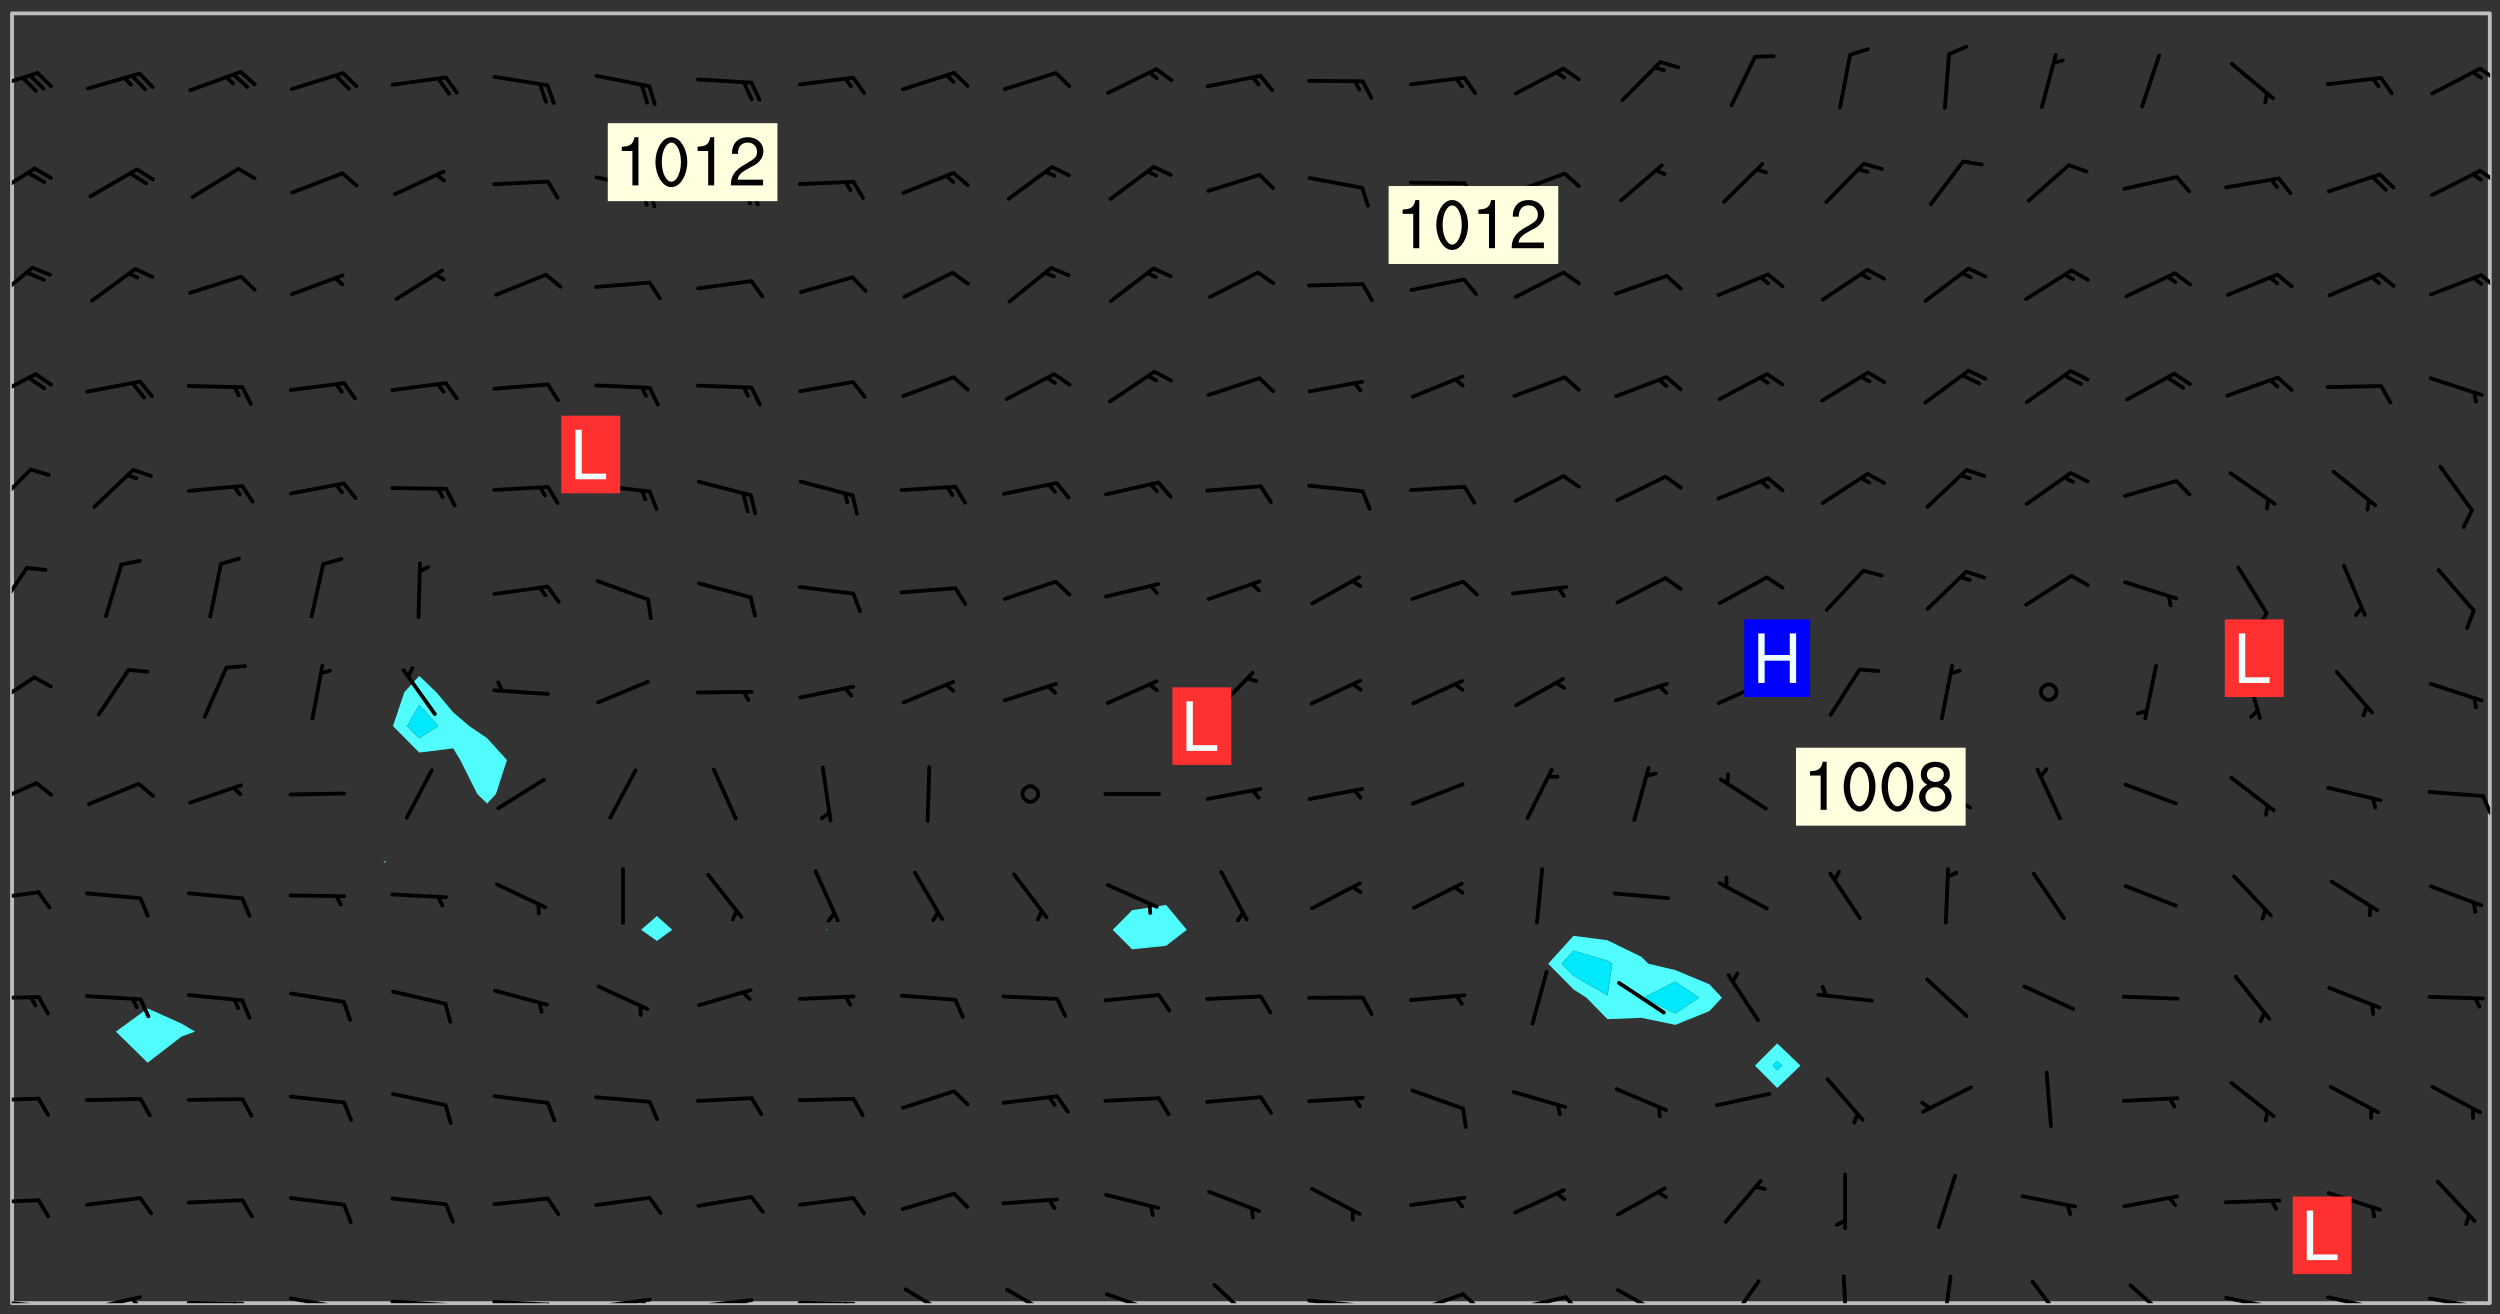 <svg xmlns="http://www.w3.org/2000/svg" role="img" xmlns:xlink="http://www.w3.org/1999/xlink" viewBox="142.45 309.95 326.84 171.84"><rect x="142.45" y="309.95" width="326.84" height="171.84" fill="#333333" stroke="none"/><defs><clipPath id="clip2"><path d="M 144 311.672 L 145 311.672 L 145 480.328 L 144 480.328 Z M 144 311.672"/></clipPath><clipPath id="clip3"><path d="M 144 311.672 L 468 311.672 L 468 480.328 L 144 480.328 Z M 144 311.672"/></clipPath><clipPath id="clip4"><path d="M 467 311.672 L 468 311.672 L 468 480.328 L 467 480.328 Z M 467 311.672"/></clipPath><clipPath id="clip5"><path d="M 144 479 L 148 479 L 148 480.328 L 144 480.328 Z M 144 479"/></clipPath><clipPath id="clip6"><path d="M 146 480 L 148 480 L 148 480.328 L 146 480.328 Z M 146 480"/></clipPath><clipPath id="clip7"><path d="M 153 479 L 161 479 L 161 480.328 L 153 480.328 Z M 153 479"/></clipPath><clipPath id="clip8"><path d="M 159 479 L 161 479 L 161 480.328 L 159 480.328 Z M 159 479"/></clipPath><clipPath id="clip9"><path d="M 166 480 L 175 480 L 175 480.328 L 166 480.328 Z M 166 480"/></clipPath><clipPath id="clip10"><path d="M 172 480 L 174 480 L 174 480.328 L 172 480.328 Z M 172 480"/></clipPath><clipPath id="clip11"><path d="M 180 479 L 188 479 L 188 480.328 L 180 480.328 Z M 180 479"/></clipPath><clipPath id="clip12"><path d="M 186 480 L 188 480 L 188 480.328 L 186 480.328 Z M 186 480"/></clipPath><clipPath id="clip13"><path d="M 193 479 L 202 479 L 202 480.328 L 193 480.328 Z M 193 479"/></clipPath><clipPath id="clip14"><path d="M 200 480 L 203 480 L 203 480.328 L 200 480.328 Z M 200 480"/></clipPath><clipPath id="clip15"><path d="M 206 479 L 215 479 L 215 480.328 L 206 480.328 Z M 206 479"/></clipPath><clipPath id="clip16"><path d="M 213 480 L 216 480 L 216 480.328 L 213 480.328 Z M 213 480"/></clipPath><clipPath id="clip17"><path d="M 220 479 L 228 479 L 228 480.328 L 220 480.328 Z M 220 479"/></clipPath><clipPath id="clip18"><path d="M 226 479 L 228 479 L 228 480.328 L 226 480.328 Z M 226 479"/></clipPath><clipPath id="clip19"><path d="M 233 479 L 241 479 L 241 480.328 L 233 480.328 Z M 233 479"/></clipPath><clipPath id="clip20"><path d="M 239 479 L 241 479 L 241 480.328 L 239 480.328 Z M 239 479"/></clipPath><clipPath id="clip21"><path d="M 246 480 L 255 480 L 255 480.328 L 246 480.328 Z M 246 480"/></clipPath><clipPath id="clip22"><path d="M 252 480 L 254 480 L 254 480.328 L 252 480.328 Z M 252 480"/></clipPath><clipPath id="clip23"><path d="M 260 478 L 268 478 L 268 480.328 L 260 480.328 Z M 260 478"/></clipPath><clipPath id="clip24"><path d="M 273 478 L 281 478 L 281 480.328 L 273 480.328 Z M 273 478"/></clipPath><clipPath id="clip25"><path d="M 286 478 L 295 478 L 295 480.328 L 286 480.328 Z M 286 478"/></clipPath><clipPath id="clip26"><path d="M 300 477 L 307 477 L 307 480.328 L 300 480.328 Z M 300 477"/></clipPath><clipPath id="clip27"><path d="M 313 479 L 321 479 L 321 480.328 L 313 480.328 Z M 313 479"/></clipPath><clipPath id="clip28"><path d="M 319 480 L 321 480 L 321 480.328 L 319 480.328 Z M 319 480"/></clipPath><clipPath id="clip29"><path d="M 326 478 L 334 478 L 334 480.328 L 326 480.328 Z M 326 478"/></clipPath><clipPath id="clip30"><path d="M 333 478 L 336 478 L 336 480.328 L 333 480.328 Z M 333 478"/></clipPath><clipPath id="clip31"><path d="M 340 479 L 348 479 L 348 480.328 L 340 480.328 Z M 340 479"/></clipPath><clipPath id="clip32"><path d="M 346 479 L 350 479 L 350 480.328 L 346 480.328 Z M 346 479"/></clipPath><clipPath id="clip33"><path d="M 353 478 L 361 478 L 361 480.328 L 353 480.328 Z M 353 478"/></clipPath><clipPath id="clip34"><path d="M 368 477 L 373 477 L 373 480.328 L 368 480.328 Z M 368 477"/></clipPath><clipPath id="clip35"><path d="M 383 476 L 385 476 L 385 480.328 L 383 480.328 Z M 383 476"/></clipPath><clipPath id="clip36"><path d="M 396 476 L 398 476 L 398 480.328 L 396 480.328 Z M 396 476"/></clipPath><clipPath id="clip37"><path d="M 407 477 L 413 477 L 413 480.328 L 407 480.328 Z M 407 477"/></clipPath><clipPath id="clip38"><path d="M 420 477 L 427 477 L 427 480.328 L 420 480.328 Z M 420 477"/></clipPath><clipPath id="clip39"><path d="M 433 479 L 441 479 L 441 480.328 L 433 480.328 Z M 433 479"/></clipPath><clipPath id="clip40"><path d="M 439 480 L 440 480 L 440 480.328 L 439 480.328 Z M 439 480"/></clipPath><clipPath id="clip41"><path d="M 446 479 L 454 479 L 454 480.328 L 446 480.328 Z M 446 479"/></clipPath><clipPath id="clip42"><path d="M 452 480 L 454 480 L 454 480.328 L 452 480.328 Z M 452 480"/></clipPath><clipPath id="clip43"><path d="M 459 479 L 468 479 L 468 480.328 L 459 480.328 Z M 459 479"/></clipPath><clipPath id="clip44"><path d="M 465 480 L 467 480 L 467 480.328 L 465 480.328 Z M 465 480"/></clipPath><clipPath id="clip45"><path d="M 144 466 L 148 466 L 148 468 L 144 468 Z M 144 466"/></clipPath><clipPath id="clip46"><path d="M 144 453 L 148 453 L 148 455 L 144 455 Z M 144 453"/></clipPath><clipPath id="clip47"><path d="M 144 440 L 148 440 L 148 441 L 144 441 Z M 144 440"/></clipPath><clipPath id="clip48"><path d="M 144 426 L 148 426 L 148 428 L 144 428 Z M 144 426"/></clipPath><clipPath id="clip49"><path d="M 144 412 L 148 412 L 148 416 L 144 416 Z M 144 412"/></clipPath><clipPath id="clip50"><path d="M 466 413 L 468 413 L 468 417 L 466 417 Z M 466 413"/></clipPath><clipPath id="clip51"><path d="M 144 398 L 148 398 L 148 403 L 144 403 Z M 144 398"/></clipPath><clipPath id="clip52"><path d="M 144 383 L 147 383 L 147 391 L 144 391 Z M 144 383"/></clipPath><clipPath id="clip53"><path d="M 144 371 L 147 371 L 147 377 L 144 377 Z M 144 371"/></clipPath><clipPath id="clip54"><path d="M 144 358 L 148 358 L 148 363 L 144 363 Z M 144 358"/></clipPath><clipPath id="clip55"><path d="M 144 344 L 147 344 L 147 350 L 144 350 Z M 144 344"/></clipPath><clipPath id="clip56"><path d="M 466 345 L 468 345 L 468 348 L 466 348 Z M 466 345"/></clipPath><clipPath id="clip57"><path d="M 144 331 L 148 331 L 148 336 L 144 336 Z M 144 331"/></clipPath><clipPath id="clip58"><path d="M 466 332 L 468 332 L 468 334 L 466 334 Z M 466 332"/></clipPath><clipPath id="clip59"><path d="M 144 319 L 148 319 L 148 322 L 144 322 Z M 144 319"/></clipPath><clipPath id="clip60"><path d="M 466 318 L 468 318 L 468 321 L 466 321 Z M 466 318"/></clipPath><g id="surface695" clip-path="url(#clip1)"><path fill="#fff" fill-opacity="0" fill-rule="evenodd" d="M 0 0 L 1000 0 L 1000 1000 L 0 1000 Z M 0 0"/><path fill="#d3d3d3" fill-opacity="0" fill-rule="evenodd" d="M162.152 355.867L161.918 356.16 161.977 356.395 162.094 356.566 162.27 356.801 162.562 357.148 162.676 357.207 162.793 357.035 162.852 356.801 163.027 356.625 163.492 356.449 164.191 356.449 164.426 356.742 164.715 357.559 164.773 357.734 164.949 357.965 165.301 358.199 166 358.898 166.172 359.074 166.406 359.422 166.641 359.832 166.93 360.414 167.34 360.879 167.57 361.113 167.805 361.289 167.922 361.52 168.098 361.812 168.27 362.977 168.27 363.211 168.328 363.5 168.387 363.617 168.504 363.734 168.852 364.145 168.969 364.316 169.145 364.492 169.32 364.727 169.438 364.898 169.609 365.25 169.668 365.484 169.902 365.891 170.137 365.832 169.961 366.008 169.902 366.938 169.32 366.938 169.086 366.824 168.738 366.938 168.621 367.055 168.562 367.348 168.504 367.523 168.387 367.695 167.922 367.988 167.863 368.223 167.805 368.336 167.805 368.98 167.863 369.152 167.863 369.562 167.922 369.621 167.922 370.027 167.98 370.434 168.098 370.609 168.156 370.668 168.387 371.309 168.328 371.602 168.328 372.301 168.27 372.883 168.27 373.117 168.211 373.348 168.156 373.699 168.156 375.621 168.211 375.738 168.637 375.738 168.27 375.855 168.246 376.207 169.137 377.375 170.879 377.914 172.219 378.273 172.219 378.812 172.309 379.621 172.844 380.336 174.363 380.605 175.254 380.52 175.344 381.684 175.879 381.863 177.039 381.684 179.094 380.699 180.254 380.336 182.133 380.16 183.828 379.98 183.648 380.699 182.133 380.785 180.883 380.875 180.078 381.145 179.004 381.953 179.273 382.672 179.809 383.57 179.629 384.195 179.363 385.004 179.629 386.082 180.254 386.98 181.059 387.16 182.309 386.98 182.043 387.703 182.141 388.207 182.195 388.5 182.195 388.672 182.254 388.965 182.254 389.371 182.43 389.488 182.781 389.605 183.188 389.605 183.48 389.43 183.594 389.312 183.652 389.195 183.77 388.965 183.828 388.789 184.18 388.324 184.41 388.148 184.586 388.09 184.762 388.148 184.82 388.324 184.938 389.312 184.992 389.781 185.051 389.953 185.168 390.188 185.344 390.246 186.16 390.305 186.449 390.305 186.566 390.539 186.625 390.945 186.684 391.297 186.684 392.402 186.801 392.695 186.918 393.043 187.207 393.742 187.383 394.094 187.965 394.848 188.316 395.023 188.488 395.082 188.957 395.316 189.598 395.781 189.945 396.016 190.238 396.191 190.531 396.246 190.762 396.309 191.578 396.656 191.871 396.832 191.984 397.004 192.336 397.355 192.453 397.531 192.977 398.172 192.977 398.461 193.035 398.812 193.035 399.16 193.094 399.512 193.152 399.801 193.27 399.859 193.441 399.918 193.617 399.918 194.199 400.152 194.375 400.27 194.551 400.559 194.727 400.793 194.84 401.027 195.133 401.258 195.25 401.375 195.25 401.785 195.309 401.84 195.598 402.074 195.832 402.191 195.891 402.309 196.008 402.48 196.066 402.598 196.297 402.832 196.355 403.008 196.59 403.066 196.707 403.125 196.59 403.238 196.531 403.355 196.531 403.473 196.414 403.766 196.297 404.055 196.297 404.637 196.473 404.754 196.59 404.812 196.648 404.93 196.766 405.047 196.879 405.105 197.055 405.453 197.113 405.805 197.172 406.211 197.172 406.387 197.113 406.562 196.996 407.262 196.996 407.434 197.113 407.609 197.406 407.902 197.812 407.902 197.988 408.02 198.105 408.191 198.223 408.484 198.223 408.719 197.695 408.719 197.465 408.484 197.23 408.484 197.055 408.543 196.996 409.242 197.055 409.59 197.172 409.766 197.348 410.176 197.465 410.406 197.754 410.875 197.93 410.93 198.453 410.93 198.688 410.988 199.445 411.629 199.504 411.922 199.504 412.156 199.562 412.215 199.793 412.562 199.793 412.914 199.676 413.086 199.676 413.379 199.969 413.668 200.262 413.844 200.434 413.902 200.727 414.078 201.02 414.195 201.602 414.602 201.891 414.836 202.184 415.012 202.402 415.172 202.418 415.184 202.648 415.359 203.289 415.883 203.465 416.117 203.582 416.293 203.758 416.469 203.871 416.641 203.871 417.281 203.988 417.457 204.457 417.574 205.039 417.691 205.273 417.75 205.504 417.863 205.797 417.98 205.91 418.039 206.496 418.391 206.785 418.562 206.961 418.625 207.137 418.68 207.312 418.738 208.012 419.09 208.301 419.266 208.535 419.32 208.824 419.496 209.059 419.613 209.699 420.02 209.992 420.137 210.164 420.195 210.398 420.254 210.809 420.312 211.039 420.371 211.273 420.488 211.332 420.66 210.922 420.836 211.391 420.895 211.449 421.188 211.562 421.422 211.738 421.477 211.973 421.535 212.148 421.594 212.555 421.711 213.195 421.945 213.312 422.117 213.371 422.352 213.371 422.527 213.312 422.645 213.254 423.051 213.488 423.285 213.605 423.344 213.953 423.461 214.594 423.691 214.77 423.809 215.059 423.926 215.234 424.102 215.469 424.566 216.051 425.672 216.227 425.848 216.574 426.023 216.75 426.141 217.102 426.258 218.148 426.781 218.383 426.84 218.848 426.953 219.141 427.012 219.605 427.188 220.363 427.77 220.598 428.004 220.945 428.469 221.121 428.645 221.41 428.879 222.227 429.578 222.52 429.754 222.809 430.043 223.102 430.219 223.395 430.508 224.09 431.148 224.266 431.324 224.559 431.559 224.848 431.793 225.316 432.082 225.957 432.664 226.305 432.898 226.539 433.191 226.887 433.539 227.238 434.004 228.172 434.996 228.52 435.402 228.637 435.578 228.871 435.637 228.984 435.754 229.629 435.93 229.859 436.043 230.094 436.102 230.387 436.277 230.617 436.395 231.551 437.094 231.957 437.5 232.191 437.676 232.598 437.852 232.832 437.969 233.648 438.316 233.996 438.551 234.23 438.668 234.523 438.957 234.754 439.074 235.512 439.426 235.863 439.598 236.094 439.656 236.387 439.773 236.621 439.832 237.492 440.008 238.309 440.008 238.777 440.238 238.949 440.297 239.824 440.996 240.289 441.113 240.582 441.172 240.758 441.23 240.988 441.289 241.457 441.348 241.805 441.406 242.156 441.465 242.562 441.523 242.855 441.523 243.027 441.582 243.027 441.812 243.203 441.988 243.496 441.988 243.844 442.047 244.195 442.105 244.895 442.223 245.535 442.223 246 441.988 246.293 441.812 246.465 441.695 246.875 441.523 247.164 441.348 248.098 440.883 248.566 440.59 249.09 440.297 249.555 440.125 250.02 439.949 251.07 439.484 251.359 439.367 251.77 439.25 252.059 439.133 252.586 438.957 254.102 438.258 254.684 437.91 254.973 437.852 255.266 437.793 255.613 437.676 256.488 437.445 256.84 437.328 256.953 437.328 257.188 437.27 258.062 437.035 258.297 436.977 259.109 436.977 259.461 436.918 260.277 436.801 260.449 436.742 260.801 436.688 261.094 436.629 261.324 436.57 262.141 436.395 262.316 436.336 262.664 436.336 262.898 436.277 263.363 436.16 264.121 435.988 264.355 435.93 264.703 435.93 265.113 435.812 265.402 435.754 266.688 435.695 266.977 435.695 267.387 435.637 267.617 435.578 267.793 435.578 268.668 435.461 269.074 435.461 269.484 435.344 269.832 435.344 270.184 435.23 271.055 435.172 272.805 435.172 273.852 435.461 274.262 435.578 274.551 435.695 274.902 435.812 275.191 435.93 276.242 436.102 276.531 436.16 276.824 436.16 277.117 436.219 277.289 436.277 277.699 436.336 277.871 436.395 277.988 436.453 278.105 436.453 278.223 436.512 278.574 436.57 278.688 436.57 279.098 436.637 281.02 437.031 282.945 437.426 284.465 437.875 286.16 438.594 288.305 439.398 289.91 438.68 291.34 437.875 292.5 436.797 293.75 436.348 296.785 435.629 298.66 435.27 300.805 433.922 303.039 432.668 305.539 431.41 307.234 430.961 309.02 430.781 310.18 430.512 310.805 431.051 312.145 430.781 312.859 429.793 313.844 428.449 314.289 428.27 315.094 427.91 316.969 427.371 318.754 426.922 320.004 426.652 321.164 426.562 322.863 426.473 324.824 426.203 326.074 426.113 326.613 426.113 327.238 426.023 328.129 426.023 330.273 425.844 332.684 425.664 335.273 425.574 336.969 425.754 338.578 425.844 340.008 426.203 341.168 426.922 343.043 427.91 344.203 429.438 344.469 430.152 345.098 430.242 345.453 431.141 345.988 431.68 346.523 433.207 347.598 433.566 348.133 433.566 347.328 434.102 347.418 435.809 348.133 438.504 349.023 439.309 349.918 440.297 350.633 441.555 352.418 442.094 353.938 441.914 354.293 443.258 355.902 442.453 356.883 441.914 357.152 442.184 357.469 441.969 357.688 441.824 358.488 442.273 358.938 441.914 359.293 441.914 359.828 441.645 360.367 440.926 360.902 440.656 361.527 439.668 362.688 440.117 363.527 440.488 364.922 441.105 366.617 440.926 368.223 440.926 370.008 441.016 370.188 439.309 370.723 437.965 371.527 438.234 372.02 439.082 372.422 439.488 372.332 440.027 372.332 440.387 373.047 440.836 373.758 440.566 375.188 440.566 375.547 441.555 375.992 442.812 376.707 444.156 377.957 444.785 379.652 445.414 380.367 445.234 380.547 444.695 381.527 444.605 381.977 444.965 382.062 446.223 381.797 446.852 381.262 447.031 381.262 447.57 381.977 448.555 382.242 449.094 383.227 450.082 384.027 451.16 383.762 451.52 383.672 452.418 383.047 454.75 382.691 456.816 382.602 458.609 382.422 459.328 382.332 459.867 382.332 461.305 381.352 463.188 380.992 464.895 380.457 465.793 379.652 466.961 379.387 467.5 381.441 468.754 381.527 469.113 381.172 469.652 381.082 469.473 381.082 470.281 381.172 471.719 380.727 472.434 379.652 472.527 379.387 473.242 379.922 474.141 380.727 474.859 381.887 475.668 383.227 475.938 383.672 476.297 383.316 476.746 381.527 476.656 380.277 476.207 379.562 475.488 378.938 475.398 378.762 478.988 378.574 480.297 467.934 480.297 467.934 311.703 412.664 311.703 412.664 360.785 413.426 360.91 416.715 361.453 418.738 364.289 418.738 367.043 421.09 367.375 423.438 367.707 427.488 367.707 426.109 371.867 424.086 372.574 422.062 373.277 421.52 373.621 418.926 375.238 418.738 375.355 416.715 373.277 415.984 370.535 413.312 368.457 411.938 364.957 411.871 364.875 409.914 362.203 412.664 360.785 412.664 311.703 294.422 311.703 294.422 403.117 294.539 403.148 294.672 403.16 294.746 403.234 294.852 403.281 294.941 403.34 295.027 403.398 295.117 403.457 295.414 403.754 295.473 403.844 295.504 403.961 295.531 404.078 295.547 404.215 295.516 404.332 295.457 404.422 295.398 404.508 295.355 404.613 295.309 404.715 295.281 404.836 295.281 404.98 295.457 405.25 295.605 405.398 295.68 405.484 295.754 405.559 295.797 405.664 295.859 405.754 295.918 405.84 295.961 405.945 296.02 406.035 296.066 406.137 296.109 406.242 296.168 406.328 296.285 406.508 296.359 406.582 296.422 406.668 296.48 406.758 296.523 406.863 296.582 406.953 296.641 407.039 296.703 407.129 296.762 407.219 296.805 407.32 296.922 407.5 296.996 407.574 297.055 407.66 297.129 407.734 297.219 407.793 297.324 407.84 297.473 407.84 297.605 407.824 297.738 407.84 297.84 407.793 297.914 407.719 297.961 407.617 297.945 407.484 297.945 407.336 297.898 407.23 297.871 407.113 297.824 407.012 297.797 406.891 297.754 406.789 297.691 406.699 297.648 406.598 297.605 406.492 297.574 406.375 297.559 406.242 297.547 406.105 297.633 406.047 297.691 405.961 297.812 405.93 297.855 406.035 297.871 406.168 297.871 406.285 297.93 406.387 297.988 406.477 298.078 406.535 298.227 406.684 298.285 406.773 298.328 406.879 298.316 406.98 298.402 407.039 298.508 407.086 298.594 407.145 298.684 407.203 298.758 407.277 298.641 407.305 298.535 407.352 298.449 407.41 298.375 407.484 298.316 407.574 298.254 407.66 298.227 407.781 298.18 407.883 298.137 407.988 298.105 408.105 298.094 408.238 298.078 408.371 298.078 408.52 298.105 408.637 298.152 408.742 298.195 408.844 298.254 408.934 298.328 409.008 298.418 409.066 298.492 409.141 298.582 409.199 298.641 409.289 298.684 409.395 298.73 409.496 298.848 409.527 298.98 409.543 299.129 409.543 299.246 409.512 299.352 409.555 299.395 409.66 299.441 409.762 299.469 409.883 299.5 410 299.527 410.117 299.559 410.238 299.586 410.355 299.691 410.398 299.793 410.445 299.926 410.43 300.074 410.578 300.137 410.664 300.211 410.738 300.281 410.812 300.371 410.875 300.477 410.918 300.578 410.961 300.695 410.992 300.832 411.008 300.949 410.977 301.023 410.902 301.051 410.785 301.039 410.652 301.008 410.531 300.98 410.414 301.023 410.309 301.141 410.309 301.23 410.371 301.348 410.398 301.496 410.398 301.629 410.414 301.777 410.414 301.91 410.43 302.043 410.414 302.191 410.414 302.324 410.398 302.457 410.387 302.594 410.398 302.711 410.371 302.844 410.355 303.035 410.297 302.977 410.473 302.961 410.605 302.934 410.727 302.918 410.859 302.859 410.945 302.727 410.961 302.621 411.008 302.516 411.051 302.398 411.082 302.281 411.109 302.016 411.141 301.867 411.141 301.734 411.156 301.66 411.23 301.719 411.316 301.867 411.465 301.984 411.645 302.059 411.715 302.148 411.777 302.238 411.836 302.324 411.895 302.414 411.953 302.516 411.996 302.621 412.059 302.727 412.102 302.812 412.16 302.918 412.207 303.02 412.25 303.199 412.367 303.258 412.457 303.215 412.559 303.168 412.664 303.184 412.797 303.406 413.02 303.465 413.109 303.508 413.211 303.539 413.332 303.582 413.434 303.598 413.566 303.629 413.684 303.641 413.82 303.672 413.938 303.82 414.086 303.922 414.129 304.027 414.172 304.145 414.203 304.277 414.219 304.414 414.234 304.531 414.234 304.648 414.203 304.738 414.145 304.781 414.039 304.828 413.938 304.871 413.832 304.902 413.715 304.914 413.582 304.914 413.434 304.902 413.301 304.887 413.168 304.855 413.051 304.812 412.945 304.766 412.84 304.723 412.738 304.68 412.633 304.664 412.5 304.68 412.367 304.707 412.25 304.738 412.133 304.766 412.012 304.812 411.91 304.902 411.852 304.988 411.789 305.062 411.715 305.152 411.656 305.375 411.434 305.434 411.348 305.508 411.273 305.625 411.094 305.684 411.008 305.684 410.859 305.609 410.785 305.508 410.738 305.402 410.695 305.301 410.652 305.242 410.562 305.195 410.457 305.168 410.34 305.258 410.281 305.375 410.25 305.477 410.207 305.656 410.09 305.805 409.941 305.816 409.809 305.805 409.703 305.715 409.645 305.582 409.66 305.434 409.66 305.301 409.676 305.168 409.66 305.047 409.629 304.961 409.57 304.887 409.496 304.828 409.406 304.766 409.32 304.648 409.141 304.59 409.055 304.621 408.934 304.707 408.875 304.828 408.844 304.887 408.758 304.887 408.637 304.855 408.52 304.797 408.43 304.738 408.344 304.691 408.238 304.664 408.121 304.648 407.988 304.707 407.898 304.781 407.824 304.871 407.766 304.988 407.586 305.062 407.512 305.121 407.426 305.27 407.277 305.391 407.246 305.523 407.23 305.656 407.246 305.73 407.32 305.773 407.426 305.789 407.559 305.758 407.676 305.641 407.707 305.508 407.719 305.359 407.867 305.316 407.973 305.27 408.074 305.242 408.195 305.211 408.312 305.211 408.461 305.242 408.578 305.285 408.684 305.344 408.773 305.418 408.844 305.492 408.918 305.609 408.949 305.73 408.977 305.848 408.949 305.98 408.934 306.098 408.934 306.188 408.992 306.262 409.066 306.309 409.172 306.367 409.258 306.469 409.305 306.602 409.32 306.707 409.363 306.793 409.422 306.781 409.527 306.707 409.602 306.527 409.719 306.469 409.809 306.379 409.867 306.309 409.941 306.234 410.016 306.172 410.105 306.145 410.223 306.129 410.355 306.145 410.488 306.129 410.621 306.129 410.77 306.145 410.902 306.172 411.02 306.203 411.141 306.277 411.215 306.367 411.273 306.453 411.332 306.543 411.391 306.66 411.422 306.66 411.508 306.559 411.555 306.469 411.613 306.203 411.645 306.086 411.672 305.938 411.672 305.832 411.715 305.73 411.762 305.672 411.852 305.609 412.086 305.598 412.219 305.566 412.34 305.551 412.473 305.551 412.766 305.539 412.898 305.551 413.035 305.566 413.168 305.699 413.184 305.832 413.195 305.953 413.227 306.039 413.285 306.113 413.359 306.16 413.465 306.203 413.566 306.219 413.699 306.219 414.145 306.203 414.277 306.203 414.723 306.234 414.988 306.262 415.105 306.277 415.238 306.309 415.355 306.395 415.566 306.426 415.832 306.426 415.98 306.395 416.098 306.367 416.215 306.336 416.336 306.309 416.453 306.277 416.57 306.246 416.691 306.234 416.824 306.219 416.957 306.309 417.016 306.426 416.984 306.527 417 306.574 417.105 306.543 417.371 306.543 417.812 306.5 417.918 306.453 418.023 306.41 418.125 306.367 418.23 306.309 418.316 306.277 418.438 306.234 418.555 306.203 418.672 306.188 418.805 306.203 418.938 306.262 419.027 306.367 419.074 306.453 419.133 306.512 419.219 306.5 419.355 306.469 419.473 306.426 419.574 306.426 420.02 306.41 420.152 306.41 420.301 306.379 420.418 306.336 420.523 306.309 420.641 306.262 420.746 306.219 420.848 306.188 420.969 306.16 421.086 306.129 421.219 306.098 421.336 306.07 421.453 306.027 421.559 305.996 421.676 305.965 421.797 305.953 421.93 305.938 422.062 305.938 422.359 305.965 422.477 305.965 422.625 306.012 423.023 306.039 423.141 306.098 423.23 306.219 423.262 306.367 423.262 306.5 423.246 306.559 423.336 306.559 423.453 306.5 423.543 306.41 423.602 306.309 423.645 306.203 423.691 306.113 423.75 306.027 423.809 305.891 423.824 305.773 423.793 305.641 423.777 305.539 423.824 305.477 423.91 305.465 424.047 305.449 424.18 305.418 424.297 305.391 424.414 305.375 424.547 305.344 424.668 305.344 424.965 305.359 425.098 305.391 425.215 305.391 425.363 305.402 425.496 305.402 425.645 305.375 425.762 305.328 425.863 305.301 425.984 305.27 426.102 305.211 426.191 305.137 426.266 305.035 426.309 304.93 426.355 304.812 426.383 304.691 426.414 304.59 426.367 304.648 426.281 304.754 426.234 304.781 426.117 304.812 426 304.84 425.879 304.871 425.762 304.871 425.613 304.887 425.48 304.855 425.363 304.812 425.258 304.707 425.273 304.633 425.348 304.531 425.391 304.441 425.453 304.367 425.527 304.324 425.629 304.309 425.762 304.277 425.879 304.25 426 304.219 426.117 304.191 426.234 304.16 426.355 304.133 426.473 304.102 426.59 304.059 426.695 303.969 426.754 303.879 426.754 303.762 426.723 303.73 426.637 303.746 426.5 303.715 426.383 303.715 426.234 303.703 426.102 303.703 425.953 303.641 425.719 303.613 425.598 303.57 425.496 303.523 425.391 303.465 425.305 303.406 425.215 303.363 425.109 303.301 425.023 303.152 424.875 303.082 424.801 302.977 424.754 302.871 424.711 302.77 424.668 302.473 424.371 302.383 424.297 302.297 424.238 302.191 424.195 302.102 424.133 302.016 424.074 301.91 424.031 301.82 423.973 301.734 423.91 301.66 423.84 301.555 423.793 301.469 423.734 301.363 423.691 301.273 423.629 301.172 423.586 301.066 423.543 300.98 423.484 300.875 423.438 300.77 423.395 300.668 423.348 300.578 423.289 300.477 423.246 300.371 423.203 300.281 423.141 300.164 423.113 300.031 423.098 299.898 423.113 299.75 423.113 299.617 423.129 299.5 423.098 299.41 423.039 299.336 422.965 299.246 422.906 299.145 422.859 298.996 422.859 298.875 422.832 298.773 422.789 298.699 422.715 298.582 422.535 298.492 422.477 298.391 422.434 298.301 422.371 298.195 422.328 298.105 422.27 298.02 422.211 297.914 422.164 297.855 422.078 297.797 421.988 297.754 421.883 297.707 421.781 297.633 421.707 297.547 421.648 297.473 421.574 297.383 421.516 297.16 421.293 297.117 421.188 297.086 420.922 297.191 420.879 297.336 420.879 297.441 420.922 297.516 420.996 297.605 421.055 297.691 421.113 297.797 421.16 297.887 421.219 298.035 421.367 298.105 421.441 298.254 421.59 298.316 421.676 298.391 421.75 298.477 421.809 298.551 421.883 298.641 421.945 298.73 422.004 298.816 422.062 299.086 422.238 299.188 422.285 299.293 422.328 299.395 422.371 299.441 422.297 299.5 422.211 299.574 422.137 299.645 422.062 299.75 422.105 299.824 422.18 299.883 422.27 299.926 422.371 299.973 422.477 300.016 422.582 300.137 422.609 300.254 422.582 300.328 422.492 300.371 422.387 300.43 422.297 300.504 422.223 300.609 422.18 300.727 422.152 300.859 422.164 300.949 422.223 301.098 422.371 301.156 422.461 301.199 422.566 301.246 422.668 301.289 422.773 301.332 422.875 301.438 422.922 301.543 422.965 301.676 422.98 301.762 422.922 301.82 422.832 301.895 422.758 302 422.715 302.117 422.742 302.223 422.789 302.324 422.832 302.43 422.875 302.531 422.922 302.711 423.039 302.711 423.156 302.695 423.289 302.711 423.422 302.727 423.559 302.785 423.645 302.887 423.691 303.008 423.719 303.125 423.75 303.273 423.75 303.391 423.719 303.449 423.629 303.629 423.512 303.688 423.422 303.762 423.348 303.82 423.262 303.938 423.082 304.117 422.965 304.234 422.996 304.324 423.055 304.367 423.129 304.352 423.262 304.352 423.379 304.441 423.438 304.59 423.438 304.723 423.422 304.855 423.41 305.121 423.379 305.227 423.336 305.344 423.305 305.465 423.277 305.539 423.203 305.609 423.129 305.672 423.039 305.656 422.934 305.609 422.832 305.508 422.789 305.402 422.773 305.285 422.801 305.02 422.832 304.871 422.832 304.797 422.758 304.707 422.699 304.59 422.668 304.473 422.641 304.34 422.625 304.191 422.625 304.059 422.641 303.762 422.641 303.656 422.594 303.508 422.445 303.465 422.344 303.406 422.254 303.629 422.031 303.715 421.973 303.82 421.93 303.938 421.898 304.07 421.883 304.203 421.898 304.34 421.914 304.441 421.957 304.574 421.945 304.664 421.883 304.766 421.84 304.828 421.75 304.781 421.648 304.691 421.59 304.574 421.559 304.473 421.516 304.414 421.426 304.352 421.336 304.352 421.219 304.367 421.086 304.473 421.039 304.547 420.969 304.547 420.848 304.457 420.789 304.426 420.672 304.516 420.613 304.59 420.539 304.633 420.434 304.691 420.344 304.738 420.242 304.754 420.109 304.754 419.961 304.707 419.855 304.664 419.754 304.574 419.695 304.441 419.68 304.34 419.637 304.203 419.621 304.086 419.59 303.641 419.59 303.508 419.574 303.375 419.562 303.242 419.547 303.125 419.516 302.977 419.516 302.844 419.5 302.711 419.488 302.445 419.457 302.324 419.414 302.238 419.355 302.164 419.281 302.164 419.133 302.176 419 302.281 418.953 302.383 418.91 302.516 418.895 302.668 418.895 302.801 418.879 303.094 418.879 303.215 418.91 303.316 418.953 303.406 419.012 303.641 419.074 303.762 419.027 303.852 418.969 303.953 418.926 304.086 418.91 304.191 418.953 304.293 419 304.426 419.012 304.547 418.984 304.691 418.984 304.812 418.953 304.93 418.926 305.035 418.879 305.109 418.805 305.195 418.746 305.344 418.598 305.402 418.512 305.449 418.406 305.477 418.289 305.492 418.184 305.391 418.141 305.301 418.082 305.184 418.051 305.078 418.008 304.988 417.945 304.914 417.859 304.84 417.785 304.738 417.742 304.633 417.695 304.531 417.652 304.473 417.562 304.426 417.461 304.34 417.25 304.277 417.164 304.219 417.074 304.145 417 304.059 416.941 303.789 416.941 303.672 416.973 303.582 417.031 303.48 417.074 303.348 417.09 303.242 417.074 303.215 416.957 303.152 416.867 303.035 416.836 302.934 416.793 302.785 416.645 302.754 416.527 302.738 416.422 302.812 416.348 302.992 416.23 303.109 416.203 303.227 416.172 303.363 416.188 303.465 416.23 303.57 416.273 303.672 416.32 303.777 416.363 303.895 416.395 304.027 416.41 304.145 416.438 304.277 416.453 304.383 416.438 304.473 416.379 304.398 416.305 304.293 416.262 304.219 416.188 304.145 416.098 303.996 415.949 303.91 415.891 303.82 415.832 303.746 415.758 303.656 415.699 303.555 415.652 303.434 415.625 303.332 415.578 303.227 415.535 303.109 415.504 303.008 415.461 302.887 415.43 302.738 415.43 302.621 415.461 302.516 415.504 302.43 415.566 302.25 415.684 302.164 415.742 302.074 415.801 301.969 415.848 301.883 415.906 301.777 415.949 301.676 415.992 301.57 416.039 301.496 416.113 301.438 416.203 301.379 416.289 301.332 416.395 301.273 416.48 301.199 416.555 301.066 416.543 300.949 416.512 300.832 416.512 300.758 416.586 300.668 416.645 300.594 416.719 300.504 416.777 300.418 416.836 300.312 416.883 300.211 416.926 300.074 416.941 299.973 416.898 299.824 416.75 299.719 416.703 299.633 416.703 299.527 416.75 299.426 416.793 299.305 416.824 299.188 416.793 299.113 416.719 299.113 416.602 299.145 416.48 299.219 416.41 299.277 416.32 299.352 416.246 299.469 416.215 299.574 416.172 299.867 416.172 300 416.156 300.137 416.141 300.238 416.098 300.328 416.039 300.43 415.992 300.52 415.934 300.652 415.922 300.742 415.98 300.875 415.992 300.965 415.934 301.051 415.875 301.156 415.832 301.246 415.773 301.332 415.711 301.422 415.652 301.57 415.504 301.629 415.418 301.688 415.328 301.793 415.285 301.926 415.27 302.043 415.297 302.164 415.328 302.223 415.27 302.281 415.18 302.312 414.914 302.34 414.797 302.445 414.809 302.578 414.824 302.68 414.781 302.77 414.723 302.828 414.633 302.902 414.559 302.961 414.469 303.008 414.367 303.02 414.234 303.008 414.102 302.961 413.996 302.812 413.848 302.754 413.758 302.695 413.672 302.652 413.566 302.652 413.121 302.668 412.988 302.668 412.84 302.68 412.707 302.621 412.648 302.531 412.707 302.43 412.664 302.25 412.547 302.164 412.488 302.102 412.398 302.043 412.309 301.969 412.234 301.883 412.176 301.762 412.207 301.66 412.219 301.555 412.266 301.469 412.324 301.363 412.367 301.215 412.516 301.125 412.574 301.039 412.633 300.949 412.695 300.844 412.738 300.711 412.754 300.711 412.633 300.816 412.59 300.934 412.559 301.008 412.488 301.051 412.383 301.051 412.234 301.023 412.117 300.875 411.969 300.742 411.953 300.594 411.953 300.477 411.984 300.371 412.027 300.27 412.07 300.18 412.133 300.062 412.16 299.988 412.086 300 411.953 299.957 411.852 299.914 411.746 299.824 411.688 299.707 411.715 299.586 411.746 299.469 411.777 299.367 411.82 299.246 411.852 299.145 411.895 299.039 411.938 298.949 411.996 298.848 412.012 298.848 411.895 298.863 411.762 298.805 411.672 298.73 411.715 298.582 411.863 298.523 411.953 298.449 412.027 298.402 412.133 298.359 412.234 298.285 412.309 298.227 412.398 298.152 412.473 298.094 412.559 298.02 412.633 297.93 412.695 297.855 412.766 297.781 412.84 297.68 412.855 297.547 412.871 297.441 412.828 297.441 412.707 297.59 412.559 297.633 412.457 297.691 412.367 297.738 412.266 297.781 412.16 297.84 412.07 297.871 411.953 297.914 411.852 297.945 411.73 297.973 411.613 298.02 411.508 298.062 411.406 298.105 411.301 298.18 411.23 298.27 411.168 298.359 411.109 298.461 411.066 298.758 411.066 299.023 411.035 299.129 410.992 299.055 410.918 298.938 410.887 298.832 410.844 298.742 410.785 298.641 410.738 298.551 410.68 298.449 410.637 298.344 410.594 298.254 410.531 298.168 410.473 298.062 410.43 297.961 410.387 297.84 410.355 297.723 410.324 297.621 410.281 297.5 410.25 297.398 410.207 297.309 410.148 297.266 410.043 297.25 409.91 297.352 409.867 297.484 409.852 297.621 409.867 297.754 409.852 297.855 409.809 297.914 409.719 297.93 409.613 297.84 409.555 297.766 409.48 297.664 409.438 297.574 409.379 297.426 409.23 297.383 409.125 297.367 408.992 297.367 408.699 297.309 408.609 297.219 408.551 297.145 408.477 297.102 408.371 297.07 408.254 297.012 408.164 296.938 408.09 296.82 408.062 296.746 407.988 296.656 407.93 296.566 407.867 296.48 407.809 296.406 407.734 296.348 407.648 296.301 407.543 296.215 407.484 296.066 407.336 295.871 407.277 295.738 407.293 295.637 407.336 295.562 407.41 295.516 407.512 295.473 407.617 295.414 407.707 295.355 407.793 295.059 408.09 294.969 408.148 294.883 408.148 294.82 408.062 294.777 407.957 294.809 407.84 294.867 407.75 294.895 407.633 294.883 407.5 294.793 407.438 294.688 407.484 294.57 407.512 294.453 407.543 294.184 407.719 294.082 407.766 293.965 407.793 293.859 407.84 293.77 407.898 293.668 407.941 293.609 407.855 293.562 407.75 293.578 407.617 293.625 407.512 293.695 407.438 293.77 407.367 293.828 407.277 293.828 407.129 293.785 407.023 293.547 407.023 293.445 407.07 293.414 407.188 293.387 407.305 293.355 407.426 293.281 407.469 293.148 407.484 293.074 407.438 293.031 407.336 292.988 407.23 292.941 407.129 292.898 407.023 292.777 407.055 292.676 407.098 292.543 407.113 292.426 407.145 292.32 407.188 292.23 407.246 292.129 407.293 292.008 407.32 291.875 407.336 291.773 407.293 291.715 407.203 291.668 407.098 291.625 406.996 291.582 406.891 291.582 406.773 291.641 406.684 291.727 406.625 291.906 406.508 292.008 406.461 292.113 406.418 292.219 406.359 292.32 406.316 292.41 406.254 292.512 406.211 292.617 406.152 292.719 406.105 292.809 406.047 292.914 406.004 293.016 405.961 293.105 405.898 293.207 405.855 293.344 405.84 293.461 405.871 293.562 405.914 293.684 405.945 293.785 405.988 293.891 406.035 293.992 406.078 294.098 406.121 294.199 406.168 294.305 406.211 294.406 406.254 294.512 406.301 294.598 406.359 294.703 406.402 294.82 406.434 294.926 406.477 295.027 406.523 295.117 406.582 295.223 406.625 295.324 406.668 295.43 406.715 295.547 406.742 295.648 406.789 295.77 406.816 295.918 406.816 296.004 406.758 296.02 406.656 296.078 406.566 296.051 406.449 295.977 406.375 295.859 406.195 295.785 406.121 295.695 406.047 295.516 405.93 295.43 405.871 295.324 405.828 295.223 405.781 294.953 405.605 294.895 405.516 294.82 405.441 294.762 405.352 294.719 405.25 294.688 405.133 294.672 404.996 294.672 404.434 294.66 404.301 294.645 404.168 294.613 404.051 294.598 403.918 294.586 403.785 294.555 403.664 294.332 403.441 294.273 403.355 294.258 403.25 294.289 403.133 294.422 403.117 294.422 311.703 172.992 311.703 172.992 313.156 172.934 313.391 172.582 314.441 172.41 314.965 172.293 315.312 172.117 315.723 172 315.895 171.766 316.188 171.535 316.246 171.184 316.246 171.066 316.305 170.836 316.711 170.836 317.004 170.953 317.18 171.184 317.41 171.301 317.645 171.941 318.402 172.234 318.867 172.41 319.102 172.641 319.453 172.875 319.801 173.516 320.617 173.691 321.082 173.863 321.492 173.98 322.188 174.156 322.656 174.273 324.055 174.332 324.52 174.332 325.395 174.449 326.441 174.449 331.223 174.391 331.688 174.039 332.969 173.863 333.492 173.75 333.902 173.398 334.832 172.934 336 172.699 336.582 172.582 336.758 172.41 337.105 172.234 337.512 171.883 338.328 171.824 338.621 171.711 338.914 171.594 339.203 171.535 339.379 171.418 340.254 171.359 340.66 171.301 340.777 171.242 340.953 171.184 341.125 170.953 341.652 170.836 341.824 170.836 342.059 170.719 342.293 170.66 342.465 170.484 343.051 170.484 343.34 170.426 343.516 170.426 343.809 170.367 343.922 170.309 344.449 170.309 344.621 170.254 344.855 170.254 347.477 170.078 348.293 169.961 348.469 169.785 348.703 169.668 348.875 169.555 349.109 168.969 350.043 168.738 350.332 168.445 350.797 168.27 351.031 167.98 351.383 167.629 352.082 167.516 352.312 167.34 352.723 167.164 352.953 166.758 353.48 165.941 354.18 165.648 354.352 165.359 354.586 165.184 354.703 165.008 354.879 164.484 355.285 163.957 355.461 163.785 355.637 163.551 355.691 162.91 355.867 162.152 355.867M174.363 386.891L173.289 387.34 173.648 388.234 174.898 387.52 175.344 386.98 174.363 386.891"/><path fill="#d3d3d3" fill-opacity="0" fill-rule="evenodd" d="M201.508 416.598L200.613 416.598 201.062 417.227 202.043 417.586 202.848 417.496 203.293 416.508 203.117 416.598 202.402 416.242 201.508 416.598M356.129 475.668L356.07 475.145 356.07 474.852 356.184 474.559 356.242 474.328 356.711 473.859 356.824 473.859 356.941 473.746 357.059 473.688 357.234 473.688 357.469 473.629 357.816 473.629 358.051 473.688 358.168 473.746 358.398 473.918 358.457 474.094 358.574 474.676 358.574 474.969 358.457 475.145 358.285 475.434 358.109 475.609 357.582 476.133 357.352 476.367 357.234 476.426 357.059 476.426 356.941 476.367 356.535 476.074 356.359 475.957 356.242 475.898 356.184 475.785 356.129 475.668M362.77 464.711L362.711 464.539 362.711 463.43 362.77 463.258 362.945 463.199 363.117 463.141 363.293 463.141 363.527 463.082 363.645 463.141 363.703 463.84 363.645 464.012 363.527 464.188 363.41 464.246 363.176 464.77 363.062 464.828 362.828 464.828 362.77 464.711M372.383 450.32L372.266 450.145 372.266 449.445 372.559 448.57 372.676 448.398 372.852 448.047 372.965 447.816 373.082 447.523 373.434 446.766 373.551 446.535 373.723 446.301 373.898 446.301 374.016 446.242 374.656 446.242 374.773 446.301 375.008 446.535 375.18 446.648 375.531 446.941 375.648 447.059 375.762 447.234 375.762 447.348 375.879 447.406 375.996 447.523 375.996 448.223 375.938 448.398 375.938 448.629 375.879 448.805 375.531 449.855 375.414 450.086 375.297 450.32 375.18 450.379 374.949 450.613 374.309 450.902 373.434 450.902 373.023 450.785 372.383 450.32"/><path fill="none" stroke="#bebebe" stroke-linecap="round" stroke-linejoin="round" stroke-miterlimit="10" stroke-width=".5" d="M 431.957 354.305 L 108.027 354.305 L 108.027 185.68 L 431.957 185.68 L 431.957 354.305" transform="matrix(1 0 0 -1 36 666)"/><g clip-path="url(#clip2)"><path fill="#fff" fill-opacity="0" fill-rule="evenodd" d="M 144 475.891 L 144 480.328 L 144.004 480.328 L 144 480.328 L 144 311.672 L 144.004 311.672 L 144 311.672 L 144 475.891"/></g><g clip-path="url(#clip3)"><path fill="#fff" fill-opacity="0" fill-rule="evenodd" d="M 144.004 480.328 L 144.004 311.672 L 161.754 311.672 L 161.754 441.785 L 157.602 444.82 L 161.754 448.883 L 166.191 445.461 L 167.945 444.82 L 166.191 443.77 L 161.754 441.785 L 161.754 311.672 L 192.82 311.672 L 192.82 422.539 L 192.57 422.629 L 192.82 422.723 L 192.93 422.629 L 192.82 422.539 L 192.82 311.672 L 197.262 311.672 L 197.262 398.324 L 195.312 400.438 L 193.828 404.875 L 197.262 408.336 L 201.699 407.793 L 202.621 409.316 L 204.848 413.754 L 206.137 415.004 L 207.289 413.754 L 208.727 409.316 L 206.137 406.457 L 203.805 404.875 L 201.699 403.078 L 199.484 400.438 L 197.262 398.324 L 197.262 311.672 L 228.328 311.672 L 228.328 429.707 L 226.262 431.508 L 228.328 432.961 L 230.336 431.508 L 228.328 429.707 L 228.328 311.672 L 250.52 311.672 L 250.52 431.422 L 250.438 431.508 L 250.52 431.586 L 250.609 431.508 L 250.52 431.422 L 250.52 311.672 L 294.902 311.672 L 294.902 428.258 L 290.465 428.941 L 287.922 431.508 L 290.465 434.062 L 294.902 433.602 L 297.609 431.508 L 294.902 428.258 L 294.902 311.672 L 348.164 311.672 L 348.164 432.297 L 344.859 435.945 L 348.164 439.301 L 349.855 440.383 L 352.602 443.195 L 357.043 443.016 L 361.48 443.938 L 365.918 442.145 L 367.57 440.383 L 365.918 438.625 L 361.48 436.777 L 357.953 435.945 L 357.043 435.039 L 352.602 432.875 L 348.164 432.297 L 348.164 311.672 L 374.793 311.672 L 374.793 446.355 L 371.879 449.262 L 374.793 452.188 L 377.836 449.262 L 374.793 446.355 L 374.793 311.672 L 467.996 311.672 L 467.996 480.328 L 144.004 480.328"/></g><path fill="#50fcfc" fill-rule="evenodd" d="M161.754 448.883L157.602 444.82 161.754 441.785 166.191 443.77 167.945 444.82 166.191 445.461 161.754 448.883M192.82 422.723L192.57 422.629 192.82 422.539 192.93 422.629 192.82 422.723M197.262 408.336L193.828 404.875 195.312 400.438 197.262 398.324 197.262 402.102 195.672 404.875 197.262 406.477 199.758 404.875 197.262 402.102 197.262 398.324 199.484 400.438 201.699 403.078 203.805 404.875 206.137 406.457 208.727 409.316 207.289 413.754 206.137 415.004 204.848 413.754 202.621 409.316 201.699 407.793 197.262 408.336"/><path fill="#00e8fc" fill-rule="evenodd" d="M 197.262 406.477 L 195.672 404.875 L 197.262 402.102 L 199.758 404.875 L 197.262 406.477"/><path fill="#50fcfc" fill-rule="evenodd" d="M228.328 432.961L226.262 431.508 228.328 429.707 230.336 431.508 228.328 432.961M250.52 431.586L250.438 431.508 250.52 431.422 250.609 431.508 250.52 431.586M290.465 434.062L287.922 431.508 290.465 428.941 294.902 428.258 297.609 431.508 294.902 433.602 290.465 434.062M348.164 439.301L344.859 435.945 348.164 432.297 348.164 434.227 346.609 435.945 348.164 437.523 352.602 440.098 353.238 435.945 352.602 435.559 348.164 434.227 348.164 432.297 352.602 432.875 357.043 435.039 357.953 435.945 361.48 436.777 361.48 438.277 357.324 440.383 361.48 442.457 364.574 440.383 361.48 438.277 361.48 436.777 365.918 438.625 367.57 440.383 365.918 442.145 361.48 443.938 357.043 443.016 352.602 443.195 349.855 440.383 348.164 439.301"/><path fill="#00e8fc" fill-rule="evenodd" d="M348.164 437.523L346.609 435.945 348.164 434.227 352.602 435.559 353.238 435.945 352.602 440.098 348.164 437.523M361.48 442.457L357.324 440.383 361.48 438.277 364.574 440.383 361.48 442.457"/><path fill="#50fcfc" fill-rule="evenodd" d="M 374.793 452.188 L 371.879 449.262 L 374.793 446.355 L 374.793 448.66 L 374.191 449.262 L 374.793 449.867 L 375.426 449.262 L 374.793 448.66 L 374.793 446.355 L 377.836 449.262 L 374.793 452.188"/><path fill="#00e8fc" fill-rule="evenodd" d="M 374.793 449.867 L 374.191 449.262 L 374.793 448.66 L 375.426 449.262 L 374.793 449.867"/><g clip-path="url(#clip4)"><path fill="#fff" fill-opacity="0" fill-rule="evenodd" d="M 467.996 480.328 L 468 480.328 L 468 311.672 L 467.996 311.672 L 468 311.672 L 468 480.328 L 467.996 480.328"/></g><g clip-path="url(#clip5)"><path fill="none" stroke="#000" stroke-linecap="round" stroke-linejoin="round" stroke-miterlimit="10" stroke-width=".5" d="M 111.496 185.324 L 104.504 186.02" transform="matrix(1 0 0 -1 36 666)"/></g><g clip-path="url(#clip6)"><path fill="none" stroke="#000" stroke-linecap="round" stroke-linejoin="round" stroke-miterlimit="10" stroke-width=".5" d="M 110.48 185.426 L 110.945 184.289" transform="matrix(1 0 0 -1 36 666)"/></g><g clip-path="url(#clip7)"><path fill="none" stroke="#000" stroke-linecap="round" stroke-linejoin="round" stroke-miterlimit="10" stroke-width=".5" d="M 124.738 186.461 L 117.891 184.883" transform="matrix(1 0 0 -1 36 666)"/></g><g clip-path="url(#clip8)"><path fill="none" stroke="#000" stroke-linecap="round" stroke-linejoin="round" stroke-miterlimit="10" stroke-width=".5" d="M 123.742 186.23 L 124.547 185.305" transform="matrix(1 0 0 -1 36 666)"/></g><g clip-path="url(#clip9)"><path fill="none" stroke="#000" stroke-linecap="round" stroke-linejoin="round" stroke-miterlimit="10" stroke-width=".5" d="M 138.145 185.625 L 131.117 185.719" transform="matrix(1 0 0 -1 36 666)"/></g><g clip-path="url(#clip10)"><path fill="none" stroke="#000" stroke-linecap="round" stroke-linejoin="round" stroke-miterlimit="10" stroke-width=".5" d="M 137.121 185.637 L 137.684 184.547" transform="matrix(1 0 0 -1 36 666)"/></g><g clip-path="url(#clip11)"><path fill="none" stroke="#000" stroke-linecap="round" stroke-linejoin="round" stroke-miterlimit="10" stroke-width=".5" d="M 151.402 185.047 L 144.488 186.297" transform="matrix(1 0 0 -1 36 666)"/></g><g clip-path="url(#clip12)"><path fill="none" stroke="#000" stroke-linecap="round" stroke-linejoin="round" stroke-miterlimit="10" stroke-width=".5" d="M 150.398 185.23 L 150.77 184.059" transform="matrix(1 0 0 -1 36 666)"/></g><g clip-path="url(#clip13)"><path fill="none" stroke="#000" stroke-linecap="round" stroke-linejoin="round" stroke-miterlimit="10" stroke-width=".5" d="M 164.766 185.445 L 157.754 185.895" transform="matrix(1 0 0 -1 36 666)"/></g><g clip-path="url(#clip14)"><path fill="none" stroke="#000" stroke-linecap="round" stroke-linejoin="round" stroke-miterlimit="10" stroke-width=".5" d="M 164.766 185.445 L 165.777 183.211" transform="matrix(1 0 0 -1 36 666)"/></g><g clip-path="url(#clip15)"><path fill="none" stroke="#000" stroke-linecap="round" stroke-linejoin="round" stroke-miterlimit="10" stroke-width=".5" d="M 178.086 185.5 L 171.066 185.844" transform="matrix(1 0 0 -1 36 666)"/></g><g clip-path="url(#clip16)"><path fill="none" stroke="#000" stroke-linecap="round" stroke-linejoin="round" stroke-miterlimit="10" stroke-width=".5" d="M 178.086 185.5 L 179.129 183.281" transform="matrix(1 0 0 -1 36 666)"/></g><g clip-path="url(#clip17)"><path fill="none" stroke="#000" stroke-linecap="round" stroke-linejoin="round" stroke-miterlimit="10" stroke-width=".5" d="M 191.371 186.145 L 184.41 185.199" transform="matrix(1 0 0 -1 36 666)"/></g><g clip-path="url(#clip18)"><path fill="none" stroke="#000" stroke-linecap="round" stroke-linejoin="round" stroke-miterlimit="10" stroke-width=".5" d="M 190.359 186.008 L 191.074 185.012" transform="matrix(1 0 0 -1 36 666)"/></g><g clip-path="url(#clip19)"><path fill="none" stroke="#000" stroke-linecap="round" stroke-linejoin="round" stroke-miterlimit="10" stroke-width=".5" d="M 204.695 186.07 L 197.715 185.273" transform="matrix(1 0 0 -1 36 666)"/></g><g clip-path="url(#clip20)"><path fill="none" stroke="#000" stroke-linecap="round" stroke-linejoin="round" stroke-miterlimit="10" stroke-width=".5" d="M 203.68 185.953 L 204.375 184.941" transform="matrix(1 0 0 -1 36 666)"/></g><g clip-path="url(#clip21)"><path fill="none" stroke="#000" stroke-linecap="round" stroke-linejoin="round" stroke-miterlimit="10" stroke-width=".5" d="M 218.035 185.609 L 211.008 185.73" transform="matrix(1 0 0 -1 36 666)"/></g><g clip-path="url(#clip22)"><path fill="none" stroke="#000" stroke-linecap="round" stroke-linejoin="round" stroke-miterlimit="10" stroke-width=".5" d="M 217.012 185.629 L 217.57 184.535" transform="matrix(1 0 0 -1 36 666)"/></g><g clip-path="url(#clip23)"><path fill="none" stroke="#000" stroke-linecap="round" stroke-linejoin="round" stroke-miterlimit="10" stroke-width=".5" d="M 230.84 183.852 L 224.832 187.492" transform="matrix(1 0 0 -1 36 666)"/></g><g clip-path="url(#clip24)"><path fill="none" stroke="#000" stroke-linecap="round" stroke-linejoin="round" stroke-miterlimit="10" stroke-width=".5" d="M 244.188 183.902 L 238.117 187.441" transform="matrix(1 0 0 -1 36 666)"/></g><g clip-path="url(#clip25)"><path fill="none" stroke="#000" stroke-linecap="round" stroke-linejoin="round" stroke-miterlimit="10" stroke-width=".5" d="M 257.773 184.492 L 251.156 186.852" transform="matrix(1 0 0 -1 36 666)"/></g><g clip-path="url(#clip26)"><path fill="none" stroke="#000" stroke-linecap="round" stroke-linejoin="round" stroke-miterlimit="10" stroke-width=".5" d="M 270.348 183.273 L 265.215 188.07" transform="matrix(1 0 0 -1 36 666)"/></g><g clip-path="url(#clip27)"><path fill="none" stroke="#000" stroke-linecap="round" stroke-linejoin="round" stroke-miterlimit="10" stroke-width=".5" d="M 284.59 185.32 L 277.602 186.023" transform="matrix(1 0 0 -1 36 666)"/></g><g clip-path="url(#clip28)"><path fill="none" stroke="#000" stroke-linecap="round" stroke-linejoin="round" stroke-miterlimit="10" stroke-width=".5" d="M 283.574 185.422 L 284.039 184.285" transform="matrix(1 0 0 -1 36 666)"/></g><g clip-path="url(#clip29)"><path fill="none" stroke="#000" stroke-linecap="round" stroke-linejoin="round" stroke-miterlimit="10" stroke-width=".5" d="M 297.719 186.855 L 291.102 184.488" transform="matrix(1 0 0 -1 36 666)"/></g><g clip-path="url(#clip30)"><path fill="none" stroke="#000" stroke-linecap="round" stroke-linejoin="round" stroke-miterlimit="10" stroke-width=".5" d="M 297.719 186.855 L 299.535 185.203" transform="matrix(1 0 0 -1 36 666)"/></g><g clip-path="url(#clip31)"><path fill="none" stroke="#000" stroke-linecap="round" stroke-linejoin="round" stroke-miterlimit="10" stroke-width=".5" d="M 311.148 186.461 L 304.301 184.879" transform="matrix(1 0 0 -1 36 666)"/></g><g clip-path="url(#clip32)"><path fill="none" stroke="#000" stroke-linecap="round" stroke-linejoin="round" stroke-miterlimit="10" stroke-width=".5" d="M 311.148 186.461 L 312.758 184.609" transform="matrix(1 0 0 -1 36 666)"/></g><g clip-path="url(#clip33)"><path fill="none" stroke="#000" stroke-linecap="round" stroke-linejoin="round" stroke-miterlimit="10" stroke-width=".5" d="M 324.102 183.945 L 317.98 187.395" transform="matrix(1 0 0 -1 36 666)"/></g><g clip-path="url(#clip34)"><path fill="none" stroke="#000" stroke-linecap="round" stroke-linejoin="round" stroke-miterlimit="10" stroke-width=".5" d="M 332.34 182.793 L 336.375 188.547" transform="matrix(1 0 0 -1 36 666)"/></g><g clip-path="url(#clip35)"><path fill="none" stroke="#000" stroke-linecap="round" stroke-linejoin="round" stroke-miterlimit="10" stroke-width=".5" d="M 347.852 182.164 L 347.488 189.18" transform="matrix(1 0 0 -1 36 666)"/></g><g clip-path="url(#clip36)"><path fill="none" stroke="#000" stroke-linecap="round" stroke-linejoin="round" stroke-miterlimit="10" stroke-width=".5" d="M 360.512 182.191 L 361.461 189.152" transform="matrix(1 0 0 -1 36 666)"/></g><g clip-path="url(#clip37)"><path fill="none" stroke="#000" stroke-linecap="round" stroke-linejoin="round" stroke-miterlimit="10" stroke-width=".5" d="M 376.422 182.867 L 372.184 188.473" transform="matrix(1 0 0 -1 36 666)"/></g><g clip-path="url(#clip38)"><path fill="none" stroke="#000" stroke-linecap="round" stroke-linejoin="round" stroke-miterlimit="10" stroke-width=".5" d="M 390.25 183.344 L 384.984 188" transform="matrix(1 0 0 -1 36 666)"/></g><g clip-path="url(#clip39)"><path fill="none" stroke="#000" stroke-linecap="round" stroke-linejoin="round" stroke-miterlimit="10" stroke-width=".5" d="M 404.375 184.973 L 397.488 186.371" transform="matrix(1 0 0 -1 36 666)"/></g><g clip-path="url(#clip40)"><path fill="none" stroke="#000" stroke-linecap="round" stroke-linejoin="round" stroke-miterlimit="10" stroke-width=".5" d="M 403.371 185.176 L 403.723 184" transform="matrix(1 0 0 -1 36 666)"/></g><g clip-path="url(#clip41)"><path fill="none" stroke="#000" stroke-linecap="round" stroke-linejoin="round" stroke-miterlimit="10" stroke-width=".5" d="M 417.672 184.891 L 410.82 186.453" transform="matrix(1 0 0 -1 36 666)"/></g><g clip-path="url(#clip42)"><path fill="none" stroke="#000" stroke-linecap="round" stroke-linejoin="round" stroke-miterlimit="10" stroke-width=".5" d="M 416.676 185.117 L 416.996 183.934" transform="matrix(1 0 0 -1 36 666)"/></g><g clip-path="url(#clip43)"><path fill="none" stroke="#000" stroke-linecap="round" stroke-linejoin="round" stroke-miterlimit="10" stroke-width=".5" d="M 431.02 185.055 L 424.102 186.289" transform="matrix(1 0 0 -1 36 666)"/></g><g clip-path="url(#clip44)"><path fill="none" stroke="#000" stroke-linecap="round" stroke-linejoin="round" stroke-miterlimit="10" stroke-width=".5" d="M 430.016 185.234 L 430.391 184.066" transform="matrix(1 0 0 -1 36 666)"/></g><g clip-path="url(#clip45)"><path fill="none" stroke="#000" stroke-linecap="round" stroke-linejoin="round" stroke-miterlimit="10" stroke-width=".5" d="M 111.512 199.133 L 104.488 198.84" transform="matrix(1 0 0 -1 36 666)"/></g><path fill="none" stroke="#000" stroke-linecap="round" stroke-linejoin="round" stroke-miterlimit="10" stroke-width=".5" d="M111.512 199.133L112.75 197.016M124.801 199.422L117.828 198.551M124.801 199.422L126.215 197.418M138.141 199.141L131.121 198.832M138.141 199.141L139.387 197.027M151.434 198.551L144.457 199.422M151.434 198.551L152.309 196.258M164.754 198.609L157.766 199.363M164.754 198.609L165.664 196.332M178.07 199.359L171.082 198.613M178.07 199.359L179.445 197.328M191.371 199.461L184.41 198.512M191.371 199.461L192.805 197.469M204.668 199.574L197.742 198.398M204.668 199.574L206.168 197.629M218.008 199.422L211.035 198.551M218.008 199.422L219.418 197.414M231.199 199.996L224.469 197.977M231.199 199.996L232.926 198.25M244.656 199.242L237.645 198.73M243.637 199.168L244.289 198.129M257.875 198.137L251.055 199.836M256.883 198.387L257.18 197.195M271.059 197.719L264.504 200.254M270.105 198.086L270.25 196.871M284.203 197.348L277.988 200.625M283.301 197.824L283.305 196.598M297.891 199.465L290.93 198.508M296.879 199.328L297.598 198.332M310.918 200.453L304.531 197.52M309.988 200.027L310.965 199.281M324.109 200.699L317.973 197.273M323.215 200.199L324.246 199.535M336.641 201.656L332.07 196.316M335.977 200.879L337.172 200.613M347.672 195.473L347.672 202.5M347.672 196.496L346.59 195.918M359.91 195.641L362.062 202.332M377.75 198.312L370.852 199.66M376.746 198.508L377.102 197.332M391.07 199.633L384.164 198.34M390.066 199.445L390.832 198.488M404.441 199.105L397.422 198.867M403.422 199.07L404.035 198.008M417.59 197.902L410.906 200.07M416.617 198.219L416.828 197.008M429.961 196.422L425.16 201.551M429.262 197.168L428.867 196.008" transform="matrix(1 0 0 -1 36 666)"/><g clip-path="url(#clip46)"><path fill="none" stroke="#000" stroke-linecap="round" stroke-linejoin="round" stroke-miterlimit="10" stroke-width=".5" d="M 111.512 212.418 L 104.488 212.184" transform="matrix(1 0 0 -1 36 666)"/></g><path fill="none" stroke="#000" stroke-linecap="round" stroke-linejoin="round" stroke-miterlimit="10" stroke-width=".5" d="M111.512 212.418L112.734 210.293M124.828 212.379L117.801 212.223M124.828 212.379L126.027 210.238M138.145 212.352L131.117 212.254M138.145 212.352L139.324 210.199M151.438 211.918L144.453 212.684M151.438 211.918L152.348 209.637M164.699 211.574L157.824 213.031M164.699 211.574L165.375 209.215M178.062 211.867L171.09 212.738M178.062 211.867L178.938 209.574M191.391 212.004L184.391 212.602M191.391 212.004L192.355 209.746M204.715 212.484L197.695 212.117M204.715 212.484L205.977 210.383M218.031 212.391L211.008 212.211M218.031 212.391L219.242 210.258M231.18 213.383L224.492 211.219M231.18 213.383L232.941 211.676M244.637 212.73L237.664 211.871M244.637 212.73L246.047 210.723M243.625 212.605L244.328 211.602M257.977 212.473L250.957 212.133M257.977 212.473L259.23 210.363M271.281 212.617L264.281 211.988M271.281 212.617L272.621 210.562M284.602 212.523L277.59 212.082M283.582 212.457L284.227 211.414M297.723 211.125L291.102 213.477M297.723 211.125L298.082 208.699M311.098 211.32L304.352 213.285M310.117 211.605L310.367 210.402M324.277 210.93L317.805 213.672M323.336 211.328L323.441 210.109M337.789 213.043L330.922 211.559M349.973 209.648L345.371 214.957M349.305 210.418L348.863 209.273M357.852 210.715L364.121 213.887M358.762 211.176L357.762 211.883M374.59 208.801L374.016 215.805M391.125 212.477L384.105 212.125M390.105 212.426L390.734 211.371M403.691 210.129L398.172 214.473M402.891 210.762L402.672 209.555M417.344 210.645L411.148 213.957M416.445 211.129L416.441 209.898M430.664 210.648L424.461 213.953M429.762 211.129L429.758 209.902" transform="matrix(1 0 0 -1 36 666)"/><g clip-path="url(#clip47)"><path fill="none" stroke="#000" stroke-linecap="round" stroke-linejoin="round" stroke-miterlimit="10" stroke-width=".5" d="M 111.512 225.695 L 104.488 225.539" transform="matrix(1 0 0 -1 36 666)"/></g><path fill="none" stroke="#000" stroke-linecap="round" stroke-linejoin="round" stroke-miterlimit="10" stroke-width=".5" d="M111.512 225.695L112.711 223.555M110.492 225.672L111.09 224.602M124.824 225.41L117.809 225.82M124.824 225.41L125.848 223.18M123.801 225.469L124.312 224.355M138.125 225.273L131.133 225.961M138.125 225.273L139.062 223.004M137.109 225.375L137.578 224.238M151.414 225.062L144.477 226.168M151.414 225.062L152.211 222.742M164.684 224.828L157.836 226.406M164.684 224.828L165.32 222.457M177.969 224.699L171.184 226.535M176.98 224.965L177.254 223.77M191.082 224.148L184.699 227.086M190.152 224.574L190.223 223.352M204.578 226.598L197.832 224.637M203.598 226.312L204.453 225.434M218.031 225.77L211.012 225.461M217.008 225.727L217.633 224.668M231.34 225.348L224.332 225.883M231.34 225.348L232.324 223.102M244.66 225.457L237.641 225.773M244.66 225.457L245.715 223.242M257.961 225.965L250.969 225.266M257.961 225.965L259.324 223.926M271.289 225.781L264.27 225.449M271.289 225.781L272.543 223.672M284.609 225.629L277.582 225.605M284.609 225.629L285.77 223.465M297.91 225.93L290.91 225.305M296.891 225.84L297.562 224.812M306.805 222.227L308.645 229.008M318.109 227.555L323.973 223.676M332.434 228.559L336.281 222.676M332.992 227.699L333.582 228.777M344.18 226.008L351.164 225.227M345.195 225.895L344.742 227.035M358.406 228L363.566 223.234M371.109 227.086L377.492 224.145M391.129 225.488L384.105 225.746M403.125 222.871L398.738 228.359M402.488 223.672L402 222.543M417.516 224.332L410.977 226.902M416.566 224.707L416.707 223.488M431.074 225.512L424.051 225.723M430.051 225.543L430.594 224.441" transform="matrix(1 0 0 -1 36 666)"/><g clip-path="url(#clip48)"><path fill="none" stroke="#000" stroke-linecap="round" stroke-linejoin="round" stroke-miterlimit="10" stroke-width=".5" d="M 111.48 239.406 L 104.52 238.457" transform="matrix(1 0 0 -1 36 666)"/></g><path fill="none" stroke="#000" stroke-linecap="round" stroke-linejoin="round" stroke-miterlimit="10" stroke-width=".5" d="M111.48 239.406L112.914 237.414M124.812 238.609L117.816 239.254M124.812 238.609L125.762 236.344M138.129 238.598L131.133 239.266M138.129 238.598L139.066 236.328M151.457 238.883L144.434 238.98M150.438 238.895L150.996 237.805M164.77 238.746L157.75 239.117M163.746 238.801L164.266 237.688M177.75 237.43L171.398 240.434M176.828 237.867L176.887 236.641M187.891 242.445L187.891 235.418M203.383 236.172L199.027 241.688M202.75 236.977L202.254 235.852M215.965 235.727L213.078 242.137M215.543 236.66L214.793 235.691M229.609 235.898L226.062 241.965M229.094 236.781L228.449 235.738M243.273 236.129L239.027 241.73M242.656 236.945L242.141 235.832M257.676 237.504L251.254 240.359M256.742 237.918L256.828 236.695M269.445 235.836L266.117 242.027M268.961 236.738L268.277 235.719M284.207 240.562L277.984 237.297M283.301 240.09L284.316 239.398M297.547 240.52L291.277 237.344M296.633 240.059L297.637 239.352M308.066 242.43L307.387 235.434M317.543 239.238L324.543 238.625M331.258 240.586L337.457 237.277M332.156 240.105L332.16 241.332M345.723 241.855L349.621 236.008M346.289 241.004L346.871 242.086M361.137 242.441L360.836 235.422M361.094 241.422L362.203 241.949M372.328 241.84L376.273 236.023M390.891 237.652L384.344 240.211M403.34 236.371L398.523 241.488M402.641 237.117L402.246 235.957M417.223 237.062L411.27 240.801M416.355 237.605L416.27 236.383M430.848 237.691L424.273 240.172M429.891 238.051L430.047 236.836" transform="matrix(1 0 0 -1 36 666)"/><g clip-path="url(#clip49)"><path fill="none" stroke="#000" stroke-linecap="round" stroke-linejoin="round" stroke-miterlimit="10" stroke-width=".5" d="M 111.215 253.66 L 104.785 250.832" transform="matrix(1 0 0 -1 36 666)"/></g><path fill="none" stroke="#000" stroke-linecap="round" stroke-linejoin="round" stroke-miterlimit="10" stroke-width=".5" d="M111.215 253.66L113.145 252.141M124.57 253.574L118.062 250.922M124.57 253.574L126.453 252M137.957 253.379L131.305 251.113M136.988 253.051L137.883 252.211M151.457 252.309L144.434 252.184M162.902 255.352L159.617 249.141M171.598 250.383L177.555 254.109M186.23 249.148L189.547 255.344M202.637 249.039L199.773 255.453M215.031 248.77L214.012 255.723M214.883 249.781L213.895 249.055M227.73 248.734L227.941 255.758M242.172 252.246L242.152 252.445 242.094 252.637 242 252.816 241.543 253.191 241.352 253.25 241.152 253.27 240.953 253.25 240.758 253.191 240.301 252.816 240.207 252.637 240.148 252.445 240.129 252.246 240.148 252.047 240.207 251.855 240.301 251.68 240.758 251.301 240.953 251.242 241.152 251.223 241.352 251.242 241.543 251.301 242 251.68 242.094 251.855 242.152 252.047 242.172 252.246M257.98 252.246L250.953 252.246M271.234 252.898L264.328 251.594M270.227 252.711L270.996 251.754M284.547 252.914L277.648 251.578M283.543 252.723L284.312 251.766M297.684 253.52L291.137 250.973M309.301 255.387L306.152 249.105M308.844 254.473L310.07 254.504M321.969 255.637L320.113 248.859M321.699 254.648L322.895 254.918M331.41 254.16L337.305 250.336M332.266 253.602L332.371 254.824M344.633 254.016L350.707 250.48M345.52 253.5L345.566 254.727M357.957 254.027L364.016 250.465M357.957 254.027L358.062 256.48M372.824 255.434L375.777 249.059M373.254 254.508L373.996 255.484M384.324 253.477L390.906 251.016M403.715 250.105L398.148 254.391M402.906 250.727L402.703 249.52M417.664 251.43L410.828 253.062M416.668 251.668L416.98 250.48M431.066 251.98L424.059 252.512" transform="matrix(1 0 0 -1 36 666)"/><g clip-path="url(#clip50)"><path fill="none" stroke="#000" stroke-linecap="round" stroke-linejoin="round" stroke-miterlimit="10" stroke-width=".5" d="M 431.066 251.98 L 432.051 249.734" transform="matrix(1 0 0 -1 36 666)"/></g><g clip-path="url(#clip51)"><path fill="none" stroke="#000" stroke-linecap="round" stroke-linejoin="round" stroke-miterlimit="10" stroke-width=".5" d="M 110.938 267.488 L 105.062 263.637" transform="matrix(1 0 0 -1 36 666)"/></g><path fill="none" stroke="#000" stroke-linecap="round" stroke-linejoin="round" stroke-miterlimit="10" stroke-width=".5" d="M110.938 267.488L113.09 266.305M123.27 268.48L119.363 262.641M123.27 268.48L125.711 268.234M136.047 268.777L133.211 262.348M136.047 268.777L138.496 268.957M148.59 269.016L147.301 262.109M148.402 268.012L149.574 268.379M159.219 268.422L163.301 262.699M159.812 267.59L160.363 268.688M171.07 265.801L178.082 265.32M172.09 265.73L171.59 266.852M184.645 264.215L191.137 266.91M204.719 265.605L197.691 265.516M203.695 265.594L204.285 264.52M217.961 266.266L211.078 264.855M216.961 266.062L217.742 265.117M231.078 266.918L224.594 264.207M230.133 266.523L231.082 265.746M244.496 266.637L237.805 264.484M243.523 266.324L244.402 265.469M257.68 266.984L251.254 264.137M256.742 266.57L257.707 265.812M270.223 268.09L265.34 263.035M269.512 267.352L270.691 267.016M284.273 267.059L277.918 264.066M283.352 266.621L284.332 265.887M297.609 267.02L291.215 264.102M296.676 266.594L297.652 265.848M310.789 267.281L304.66 263.844M309.898 266.781L310.93 266.117M324.383 266.641L317.699 264.48M323.41 266.328L324.293 265.473M337.562 267L331.152 264.125M336.629 266.582L337.598 265.828M349.562 268.523L345.781 262.598M349.562 268.523L352.008 268.328M361.66 269.012L360.312 262.113M361.465 268.008L362.637 268.363M375.324 265.562L375.305 265.762 375.246 265.953 375.152 266.129 374.691 266.508 374.5 266.562 374.301 266.586 374.102 266.562 373.91 266.508 373.453 266.129 373.355 265.953 373.297 265.762 373.277 265.562 373.297 265.363 373.355 265.172 373.453 264.992 373.91 264.617 374.102 264.559 374.301 264.539 374.5 264.559 374.691 264.617 375.152 264.992 375.246 265.172 375.305 265.363 375.324 265.562M386.914 262.117L388.32 269.004M387.117 263.121L385.941 262.773M401.902 262.184L399.961 268.938M401.621 263.168L400.738 262.316M416.555 262.91L411.941 268.211M415.883 263.684L415.441 262.535M430.902 264.477L424.219 266.645M429.93 264.793L430.145 263.586" transform="matrix(1 0 0 -1 36 666)"/><g clip-path="url(#clip52)"><path fill="none" stroke="#000" stroke-linecap="round" stroke-linejoin="round" stroke-miterlimit="10" stroke-width=".5" d="M 109.953 281.797 L 106.047 275.957" transform="matrix(1 0 0 -1 36 666)"/></g><path fill="none" stroke="#000" stroke-linecap="round" stroke-linejoin="round" stroke-miterlimit="10" stroke-width=".5" d="M109.953 281.797L112.395 281.551M122.316 282.246L120.312 275.508M122.316 282.246L124.719 282.73M135.332 282.32L133.93 275.434M135.332 282.32L137.684 283.016M148.711 282.305L147.18 275.449M148.711 282.305L151.078 282.957M161.355 282.391L161.164 275.363M161.328 281.367L162.426 281.914M178.055 279.355L171.094 278.398M178.055 279.355L179.492 277.367M177.043 279.215L177.762 278.223M191.191 277.672L184.59 280.082M191.191 277.672L191.531 275.242M204.598 277.965L197.812 279.789M204.598 277.965L205.148 275.574M218.008 278.441L211.035 279.312M218.008 278.441L218.883 276.148M231.34 279.152L224.332 278.598M231.34 279.152L232.656 277.086M244.477 280.008L237.824 277.746M244.477 280.008L246.266 278.328M257.883 279.688L251.047 278.066M256.891 279.449L257.699 278.531M271.102 280.027L264.461 277.727M270.137 279.691L271.035 278.855M284.164 280.59L278.027 277.164M283.27 280.09L284.301 279.426M297.738 280.012L291.086 277.742M297.738 280.012L299.527 278.332M311.215 279.297L304.238 278.457M310.199 279.176L310.902 278.168M324.172 280.473L317.91 277.281M324.172 280.473L326.18 279.066M337.438 280.566L331.277 277.188M337.438 280.566L339.488 279.223M350.07 281.441L345.27 276.309M350.07 281.441L352.441 280.805M363.523 281.309L358.449 276.445M363.523 281.309L365.852 280.543M362.785 280.602L363.949 280.219M377.266 280.766L371.34 276.988M377.266 280.766L379.398 279.559M390.965 277.816L384.266 279.938M389.992 278.125L390.215 276.918M402.789 275.895L399.074 281.859M402.789 275.895L401.559 273.77M415.621 275.641L412.875 282.109M415.219 276.582L414.449 275.629M429.863 276.223L425.258 281.531M429.863 276.223L428.98 273.934" transform="matrix(1 0 0 -1 36 666)"/><g clip-path="url(#clip53)"><path fill="none" stroke="#000" stroke-linecap="round" stroke-linejoin="round" stroke-miterlimit="10" stroke-width=".5" d="M 110.488 294.672 L 105.512 289.711" transform="matrix(1 0 0 -1 36 666)"/></g><path fill="none" stroke="#000" stroke-linecap="round" stroke-linejoin="round" stroke-miterlimit="10" stroke-width=".5" d="M110.488 294.672L112.832 293.953M123.859 294.613L118.77 289.77M123.859 294.613L126.188 293.84M123.121 293.91L124.285 293.523M138.129 292.516L131.133 291.867M138.129 292.516L139.477 290.465M137.109 292.422L137.785 291.395M151.398 292.848L144.492 291.535M151.398 292.848L152.934 290.938M150.391 292.656L151.16 291.703M164.773 292.137L157.746 292.246M164.773 292.137L165.891 289.953M163.75 292.152L164.309 291.062M178.082 292.387L171.066 291.996M178.082 292.387L179.355 290.289M177.062 292.328L177.699 291.281M191.383 291.797L184.398 292.586M191.383 291.797L192.285 289.516M190.367 291.914L190.816 290.773M204.609 291.316L197.801 293.066M204.609 291.316L205.184 288.93M203.617 291.57L204.195 289.188M217.918 291.293L211.125 293.09M217.918 291.293L218.477 288.906M216.93 291.555L217.211 290.359M231.344 292.414L224.328 291.973M231.344 292.414L232.629 290.324M230.32 292.348L230.965 291.305M244.594 292.895L237.707 291.492M244.594 292.895L246.156 291M243.59 292.688L244.371 291.742M257.891 292.969L251.039 291.414M257.891 292.969L259.496 291.109M256.895 292.742L257.695 291.812M271.281 292.473L264.277 291.91M271.281 292.473L272.605 290.402M284.59 291.828L277.602 292.555M284.59 291.828L285.512 289.555M297.918 292.41L290.902 291.973M297.918 292.41L299.203 290.32M310.844 293.812L304.609 290.57M310.844 293.812L312.863 292.422M324.199 293.734L317.883 290.648M324.199 293.734L326.184 292.293M337.609 293.516L331.102 290.867M337.609 293.516L339.492 291.945M336.664 293.129L337.605 292.344M350.617 294.105L344.727 290.277M350.617 294.105L352.766 292.918M349.762 293.551L350.832 292.953M363.539 294.605L358.434 289.777M363.539 294.605L365.867 293.82M362.797 293.902L363.961 293.512M377.176 294.211L371.426 290.172M377.176 294.211L379.363 293.102M376.34 293.625L377.434 293.066M390.992 293.168L384.242 291.215M390.992 293.168L392.699 291.406M403.816 290.188L398.047 294.195M402.977 290.77L402.832 289.551M416.98 289.984L411.516 294.402M416.184 290.625L415.949 289.422M429.625 289.348L425.5 295.035M429.625 289.348L428.547 287.145" transform="matrix(1 0 0 -1 36 666)"/><g clip-path="url(#clip54)"><path fill="none" stroke="#000" stroke-linecap="round" stroke-linejoin="round" stroke-miterlimit="10" stroke-width=".5" d="M 111.109 307.141 L 104.891 303.875" transform="matrix(1 0 0 -1 36 666)"/></g><path fill="none" stroke="#000" stroke-linecap="round" stroke-linejoin="round" stroke-miterlimit="10" stroke-width=".5" d="M111.109 307.141L113.137 305.758M110.207 306.664L112.234 305.281M124.766 306.168L117.863 304.848M124.766 306.168L126.305 304.258M123.762 305.977L125.301 304.062M138.145 305.426L131.117 305.586M138.145 305.426L139.246 303.234M137.121 305.449L137.672 304.355M151.43 305.961L144.461 305.055M151.43 305.961L152.852 303.961M150.414 305.828L151.125 304.828M164.742 305.965L157.777 305.051M164.742 305.965L166.168 303.965M163.73 305.832L164.441 304.832M178.078 305.785L171.074 305.227M178.078 305.785L179.398 303.719M191.398 305.348L184.379 305.664M191.398 305.348L192.453 303.133M190.379 305.395L190.906 304.285M204.715 305.379L197.695 305.633M204.715 305.379L205.789 303.172M203.695 305.418L204.23 304.312M217.98 306.109L211.059 304.902M217.98 306.109L219.488 304.176M231.129 306.734L224.543 304.277M231.129 306.734L232.965 305.109M244.262 307.141L238.043 303.871M244.262 307.141L246.289 305.762M243.355 306.668L244.371 305.977M257.387 307.461L251.547 303.555M257.387 307.461L259.547 306.301M256.535 306.891L257.617 306.312M271.121 306.602L264.441 304.414M271.121 306.602L272.891 304.902M284.551 306.145L277.641 304.871M283.547 305.957L284.309 304.996M297.668 306.828L291.156 304.188M296.719 306.441L297.66 305.656M311.023 306.723L304.43 304.293M311.023 306.723L312.852 305.09M324.324 306.758L317.758 304.254M324.324 306.758L326.172 305.145M323.367 306.395L324.293 305.586M337.461 307.156L331.254 303.859M337.461 307.156L339.492 305.781M336.555 306.676L337.574 305.988M350.668 307.34L344.672 303.676M350.668 307.34L352.781 306.09M349.797 306.805L350.852 306.184M363.812 307.594L358.16 303.422M363.812 307.594L366.027 306.531M362.992 306.984L365.203 305.926M377.168 307.539L371.434 303.473M377.168 307.539L379.359 306.438M376.332 306.949L378.527 305.848M390.699 307.191L384.535 303.82M390.699 307.191L392.75 305.844M389.801 306.703L391.852 305.352M404.238 306.699L397.625 304.312M404.238 306.699L406.055 305.055M403.273 306.352L404.184 305.527M417.758 305.574L410.734 305.438M417.758 305.574L418.953 303.43M430.902 304.414L424.223 306.602M429.93 304.73L430.141 303.523" transform="matrix(1 0 0 -1 36 666)"/><g clip-path="url(#clip55)"><path fill="none" stroke="#000" stroke-linecap="round" stroke-linejoin="round" stroke-miterlimit="10" stroke-width=".5" d="M 110.707 321.059 L 105.293 316.582" transform="matrix(1 0 0 -1 36 666)"/></g><path fill="none" stroke="#000" stroke-linecap="round" stroke-linejoin="round" stroke-miterlimit="10" stroke-width=".5" d="M110.707 321.059L112.977 320.125M109.922 320.41L112.188 319.473M124.148 320.898L118.48 316.746M124.148 320.898L126.359 319.832M123.324 320.293L124.43 319.762M137.98 319.887L131.281 317.758M137.98 319.887L139.734 318.172M151.238 320.043L144.648 317.602M150.281 319.688L151.199 318.871M164.242 320.684L158.281 316.961M163.375 320.141L164.438 319.527M177.836 320.137L171.316 317.508M177.836 320.137L179.711 318.559M191.391 319.105L184.387 318.539M191.391 319.105L192.715 317.039M204.688 319.301L197.727 318.344M204.688 319.301L206.121 317.309M217.895 319.797L211.145 317.848M217.895 319.797L219.605 318.035M230.977 320.395L224.691 317.25M230.977 320.395L232.977 318.969M243.887 321.027L238.414 316.617M243.887 321.027L246.145 320.062M243.09 320.383L244.219 319.902M257.254 320.957L251.676 316.688M257.254 320.957L259.488 319.938M256.445 320.336L257.559 319.828M270.91 320.418L264.652 317.227M270.91 320.418L272.922 319.012M284.609 318.918L277.582 318.723M284.609 318.918L285.82 316.785M297.855 319.512L290.965 318.133M297.855 319.512L299.41 317.613M310.855 320.422L304.598 317.223M310.855 320.422L312.867 319.02M324.355 319.988L317.727 317.656M324.355 319.988L326.16 318.328M337.598 320.176L331.113 317.469M337.598 320.176L339.496 318.617M336.656 319.781L337.605 319.004M350.59 320.777L344.75 316.867M350.59 320.777L352.754 319.617M349.742 320.207L350.824 319.629M363.789 320.941L358.184 316.703M363.789 320.941L366.016 319.906M362.973 320.324L364.086 319.809M377.277 320.691L371.328 316.949M377.277 320.691L379.402 319.473M376.41 320.148L377.473 319.539M390.793 320.324L384.441 317.32M390.793 320.324L392.762 318.859M389.867 319.887L390.852 319.152M404.18 320.156L397.684 317.488M404.18 320.156L406.07 318.59M403.234 319.77L404.18 318.984M417.477 320.203L411.016 317.441M417.477 320.203L419.387 318.664M416.539 319.801L417.492 319.031M430.84 320.09L424.285 317.555" transform="matrix(1 0 0 -1 36 666)"/><g clip-path="url(#clip56)"><path fill="none" stroke="#000" stroke-linecap="round" stroke-linejoin="round" stroke-miterlimit="10" stroke-width=".5" d="M 430.84 320.09 L 432.695 318.484" transform="matrix(1 0 0 -1 36 666)"/></g><path fill="none" stroke="#000" stroke-linecap="round" stroke-linejoin="round" stroke-miterlimit="10" stroke-width=".5" d="M 429.887 319.719 L 430.812 318.918" transform="matrix(1 0 0 -1 36 666)"/><g clip-path="url(#clip57)"><path fill="none" stroke="#000" stroke-linecap="round" stroke-linejoin="round" stroke-miterlimit="10" stroke-width=".5" d="M 110.973 334.012 L 105.027 330.262" transform="matrix(1 0 0 -1 36 666)"/></g><path fill="none" stroke="#000" stroke-linecap="round" stroke-linejoin="round" stroke-miterlimit="10" stroke-width=".5" d="M110.973 334.012L113.102 332.793M110.105 333.465L112.238 332.246M124.355 333.898L118.273 330.379M124.355 333.898L126.438 332.598M123.473 333.383L125.555 332.086M137.625 333.977L131.637 330.297M137.625 333.977L139.738 332.734M151.227 333.395L144.664 330.879M151.227 333.395L153.078 331.785M164.445 333.617L158.074 330.656M163.52 333.188L164.5 332.445M178.086 332.309L171.066 331.965M178.086 332.309L179.34 330.203M191.328 331.41L184.453 332.863M191.328 331.41L192.008 329.051M190.328 331.621L191.008 329.262M204.684 331.633L197.727 332.641M204.684 331.633L205.512 329.324M203.672 331.777L204.5 329.469M218.031 332.289L211.012 331.984M218.031 332.289L219.277 330.176M217.008 332.246L217.633 331.188M231.102 333.434L224.57 330.844M231.102 333.434L232.973 331.844M230.152 333.055L231.086 332.262M243.984 334.211L238.316 330.062M243.984 334.211L246.195 333.145M243.16 333.609L244.266 333.074M257.285 334.234L251.645 330.043M257.285 334.234L259.504 333.18M256.465 333.621L257.574 333.098M271.133 333.188L264.426 331.086M271.133 333.188L272.879 331.461M284.551 331.492L277.641 332.781M284.551 331.492L285.285 329.152M297.926 332.094L290.898 332.18M297.926 332.094L299.047 329.91M311.023 333.355L304.43 330.918M311.023 333.355L312.852 331.723M323.707 334.426L318.375 329.848M322.93 333.762L324.074 333.312M336.855 334.605L331.855 329.668M336.129 333.887L337.301 333.52M350.125 334.652L345.215 329.621M350.125 334.652L352.48 333.961M349.41 333.918L350.59 333.574M363.109 334.938L358.863 329.34M363.109 334.938L365.531 334.543M376.93 334.469L371.672 329.805M376.93 334.469L379.23 333.613M391.043 332.906L384.188 331.367M391.043 332.906L392.645 331.047M404.395 332.723L397.469 331.551M404.395 332.723L405.895 330.781M403.387 332.555L404.137 331.582M417.582 333.242L410.91 331.031M417.582 333.242L419.355 331.547M416.609 332.922L418.387 331.227M430.703 333.715L424.422 330.559" transform="matrix(1 0 0 -1 36 666)"/><g clip-path="url(#clip58)"><path fill="none" stroke="#000" stroke-linecap="round" stroke-linejoin="round" stroke-miterlimit="10" stroke-width=".5" d="M 430.703 333.715 L 432.703 332.297" transform="matrix(1 0 0 -1 36 666)"/></g><path fill="none" stroke="#000" stroke-linecap="round" stroke-linejoin="round" stroke-miterlimit="10" stroke-width=".5" d="M 429.789 333.254 L 430.789 332.547" transform="matrix(1 0 0 -1 36 666)"/><g clip-path="url(#clip59)"><path fill="none" stroke="#000" stroke-linecap="round" stroke-linejoin="round" stroke-miterlimit="10" stroke-width=".5" d="M 111.352 346.504 L 104.648 344.398" transform="matrix(1 0 0 -1 36 666)"/></g><path fill="none" stroke="#000" stroke-linecap="round" stroke-linejoin="round" stroke-miterlimit="10" stroke-width=".5" d="M111.352 346.504L113.102 344.785M110.375 346.199L112.125 344.477M109.402 345.891L111.148 344.172M124.691 346.426L117.938 344.477M124.691 346.426L126.398 344.664M123.707 346.145L125.418 344.379M122.727 345.859L123.578 344.977M137.93 346.656L131.328 344.25M137.93 346.656L139.754 345.012M136.973 346.305L138.793 344.664M136.012 345.953L136.922 345.133M151.301 346.496L144.59 344.406M151.301 346.496L153.043 344.77M150.324 346.191L152.066 344.465M164.742 345.926L157.777 344.977M164.742 345.926L166.176 343.934M163.73 345.789L165.164 343.797M178.047 344.898L171.105 346.004M178.047 344.898L178.844 342.578M177.035 345.059L177.832 342.738M191.34 344.777L184.441 346.129M191.34 344.777L192.051 342.43M190.336 344.973L191.051 342.625M204.711 345.242L197.699 345.664M204.711 345.242L205.734 343.012M203.691 345.305L204.711 343.07M218.008 345.891L211.035 345.012M218.008 345.891L219.422 343.887M216.992 345.766L217.699 344.762M231.18 346.531L224.492 344.371M231.18 346.531L232.941 344.824M230.207 346.219L231.086 345.363M244.5 346.508L237.801 344.395M244.5 346.508L246.25 344.789M257.617 347.008L251.316 343.898M257.617 347.008L259.609 345.574M256.699 346.555L257.695 345.836M271.227 346.148L264.336 344.758M271.227 346.148L272.781 344.25M270.223 345.945L271 344.996M284.609 345.422L277.582 345.48M284.609 345.422L285.742 343.246M283.586 345.43L284.152 344.344M297.898 345.883L290.922 345.023M297.898 345.883L299.305 343.871M296.883 345.758L297.586 344.75M310.844 347.074L304.609 343.828M310.844 347.074L312.863 345.684M309.938 346.602L310.945 345.906M323.516 347.945L318.566 342.957M323.516 347.945L325.863 347.238M322.797 347.223L323.969 346.867M335.887 348.613L332.824 342.289M335.887 348.613L338.34 348.707M348.336 348.902L347.008 342M348.336 348.902L350.68 349.625M361.25 348.957L360.723 341.949M361.25 348.957L363.5 349.941M375.203 348.848L373.398 342.055M374.941 347.859L376.137 348.137M386.504 342.117L388.727 348.785M403.629 343.199L398.234 347.703M402.844 343.855L402.59 342.656M417.734 345.871L410.758 345.035M417.734 345.871L419.137 343.855M416.719 345.75L417.422 344.742M430.684 347.066L424.441 343.836" transform="matrix(1 0 0 -1 36 666)"/><g clip-path="url(#clip60)"><path fill="none" stroke="#000" stroke-linecap="round" stroke-linejoin="round" stroke-miterlimit="10" stroke-width=".5" d="M 430.684 347.066 L 432.699 345.672" transform="matrix(1 0 0 -1 36 666)"/></g><path fill="none" stroke="#000" stroke-linecap="round" stroke-linejoin="round" stroke-miterlimit="10" stroke-width=".5" d="M 429.773 346.598 L 430.785 345.898" transform="matrix(1 0 0 -1 36 666)"/><path fill="#ff3030" fill-rule="evenodd" d="M 442.191 476.523 L 449.887 476.523 L 449.887 466.379 L 442.191 466.379 L 442.191 476.523"/><path fill="azure" fill-rule="evenodd" d="M 444.027 468.211 L 444.859 468.211 L 444.859 473.953 L 448.055 473.953 L 448.055 474.691 L 444.027 474.691 L 444.027 468.211"/><path fill="#ff3030" fill-rule="evenodd" d="M 295.727 409.949 L 303.422 409.949 L 303.422 399.805 L 295.727 399.805 L 295.727 409.949"/><path fill="azure" fill-rule="evenodd" d="M 297.559 401.637 L 298.395 401.637 L 298.395 407.375 L 301.586 407.375 L 301.586 408.117 L 297.559 408.117 L 297.559 401.637"/><path fill="#00f" fill-rule="evenodd" d="M 370.484 401.074 L 379.105 401.074 L 379.105 390.926 L 370.484 390.926 L 370.484 401.074"/><path fill="azure" fill-rule="evenodd" d="M 372.316 392.762 L 373.152 392.762 L 373.152 395.582 L 376.438 395.582 L 376.438 392.762 L 377.27 392.762 L 377.27 399.238 L 376.438 399.238 L 376.438 396.324 L 373.152 396.324 L 373.152 399.238 L 372.316 399.238 L 372.316 392.762"/><path fill="#ff3030" fill-rule="evenodd" d="M 433.316 401.074 L 441.008 401.074 L 441.008 390.926 L 433.316 390.926 L 433.316 401.074"/><path fill="azure" fill-rule="evenodd" d="M 435.148 392.762 L 435.984 392.762 L 435.984 398.5 L 439.176 398.5 L 439.176 399.238 L 435.148 399.238 L 435.148 392.762"/><path fill="#ff3030" fill-rule="evenodd" d="M 215.836 374.441 L 223.531 374.441 L 223.531 364.297 L 215.836 364.297 L 215.836 374.441"/><path fill="azure" fill-rule="evenodd" d="M 217.672 366.129 L 218.504 366.129 L 218.504 371.871 L 221.695 371.871 L 221.695 372.609 L 217.672 372.609 L 217.672 366.129"/><path fill="#ffffe0" fill-rule="evenodd" d="M 377.25 417.895 L 399.43 417.895 L 399.43 407.703 L 377.25 407.703 L 377.25 417.895"/><path fill-rule="evenodd" d="M380.75 409.535L381.258 409.535 381.258 415.828 380.473 415.828 380.473 411.34 379.082 411.34 379.082 410.785 379.645 410.719 379.895 410.664 380.125 410.574 380.328 410.434 380.504 410.223 380.645 409.93 380.75 409.535M385.562 409.535L385.793 409.555 386.012 409.609 386.219 409.699 386.418 409.82 386.602 409.969 386.773 410.145 387.074 410.566 387.316 411.059 387.496 411.605 387.609 412.184 387.648 412.773 387.609 413.367 387.496 413.953 387.316 414.508 387.074 415.008 386.773 415.438 386.602 415.617 386.418 415.77 386.219 415.891 386.012 415.984 385.793 416.043 385.562 416.062 385.336 416.043 385.117 415.984 384.906 415.891 384.711 415.77 384.527 415.617 384.355 415.438 384.055 415.008 383.809 414.508 383.629 413.953 383.52 413.367 383.48 412.773 384.312 412.773 384.344 413.336 384.426 413.844 384.551 414.285 384.715 414.66 384.902 414.961 385.113 415.184 385.336 415.32 385.562 415.367 385.789 415.32 386.012 415.184 386.223 414.961 386.414 414.66 386.578 414.285 386.703 413.844 386.785 413.336 386.812 412.773 386.785 412.215 386.703 411.715 386.578 411.277 386.414 410.91 386.223 410.621 386.012 410.406 385.789 410.273 385.562 410.23 385.336 410.273 385.113 410.406 384.902 410.621 384.715 410.91 384.551 411.277 384.426 411.715 384.344 412.215 384.312 412.773 383.48 412.773 383.52 412.184 383.629 411.605 383.809 411.059 384.055 410.566 384.355 410.145 384.527 409.969 384.711 409.82 384.906 409.699 385.117 409.609 385.336 409.555 385.562 409.535M390.516 409.535L390.746 409.555 390.965 409.609 391.172 409.699 391.367 409.82 391.555 409.969 391.727 410.145 392.027 410.566 392.27 411.059 392.449 411.605 392.562 412.184 392.598 412.773 392.562 413.367 392.449 413.953 392.27 414.508 392.027 415.008 391.727 415.438 391.555 415.617 391.367 415.77 391.172 415.891 390.965 415.984 390.746 416.043 390.516 416.062 390.289 416.043 390.066 415.984 389.859 415.891 389.664 415.77 389.48 415.617 389.309 415.438 389.008 415.008 388.762 414.508 388.582 413.953 388.473 413.367 388.434 412.773 389.266 412.773 389.297 413.336 389.379 413.844 389.504 414.285 389.664 414.66 389.855 414.961 390.066 415.184 390.289 415.32 390.516 415.367 390.742 415.32 390.965 415.184 391.176 414.961 391.367 414.66 391.531 414.285 391.656 413.844 391.738 413.336 391.766 412.773 391.738 412.215 391.656 411.715 391.531 411.277 391.367 410.91 391.176 410.621 390.965 410.406 390.742 410.273 390.516 410.23 390.289 410.273 390.066 410.406 389.855 410.621 389.664 410.91 389.504 411.277 389.379 411.715 389.297 412.215 389.266 412.773 388.434 412.773 388.473 412.184 388.582 411.605 388.762 411.059 389.008 410.566 389.309 410.145 389.48 409.969 389.664 409.82 389.859 409.699 390.066 409.609 390.289 409.555 390.516 409.535M395.469 409.535L395.855 409.562 396.215 409.645 396.539 409.781 396.816 409.969 397.047 410.207 397.219 410.492 397.328 410.824 397.367 411.199 397.348 411.477 397.289 411.711 397.199 411.91 397.09 412.082 396.961 412.223 396.82 412.348 396.535 412.543 396.766 412.66 396.973 412.809 397.156 412.98 397.309 413.176 397.434 413.387 397.523 413.617 397.578 413.863 397.598 414.117 397.562 414.426 397.461 414.754 397.289 415.078 397.047 415.383 396.742 415.652 396.367 415.867 396.156 415.949 395.93 416.008 395.684 416.047 395.422 416.062 395.164 416.047 394.922 416.008 394.699 415.949 394.492 415.867 394.133 415.652 393.844 415.383 393.621 415.078 393.465 414.754 393.371 414.426 393.34 414.117 394.172 414.117 394.199 414.371 394.277 414.605 394.398 414.816 394.562 415.004 394.754 415.152 394.973 415.27 395.215 415.34 395.469 415.367 395.723 415.34 395.965 415.27 396.184 415.152 396.379 415.004 396.539 414.816 396.66 414.605 396.738 414.371 396.766 414.117 396.738 413.863 396.66 413.629 396.539 413.418 396.379 413.23 396.184 413.078 395.965 412.965 395.723 412.891 395.469 412.867 395.215 412.891 394.973 412.965 394.754 413.078 394.562 413.23 394.398 413.418 394.277 413.629 394.199 413.863 394.172 414.117 393.34 414.117 393.359 413.863 393.414 413.625 393.508 413.398 393.629 413.191 393.781 413 393.965 412.828 394.172 412.676 394.406 412.543 394.117 412.348 393.977 412.223 393.848 412.082 393.738 411.91 393.648 411.711 393.594 411.477 393.57 411.199 394.359 411.199 394.383 411.414 394.445 411.605 394.551 411.773 394.688 411.914 394.852 412.023 395.043 412.105 395.25 412.156 395.469 412.172 395.691 412.156 395.895 412.105 396.086 412.023 396.25 411.914 396.387 411.773 396.492 411.605 396.559 411.414 396.578 411.199 396.559 410.988 396.492 410.797 396.387 410.629 396.25 410.488 396.086 410.379 395.895 410.297 395.691 410.246 395.469 410.23 395.25 410.246 395.043 410.297 394.852 410.379 394.688 410.488 394.551 410.629 394.445 410.797 394.383 410.988 394.359 411.199 393.57 411.199 393.609 410.824 393.719 410.492 393.891 410.207 394.121 409.969 394.402 409.781 394.723 409.645 395.082 409.562 395.469 409.535"/><path fill="#ffffe0" fill-rule="evenodd" d="M 323.992 344.461 L 346.172 344.461 L 346.172 334.27 L 323.992 334.27 L 323.992 344.461"/><path fill-rule="evenodd" d="M327.488 336.102L328 336.102 328 342.395 327.211 342.395 327.211 337.906 325.824 337.906 325.824 337.352 326.383 337.285 326.637 337.23 326.863 337.141 327.07 337 327.242 336.789 327.383 336.496 327.488 336.102M332.305 336.102L332.531 336.121 332.75 336.176 332.961 336.266 333.156 336.387 333.34 336.535 333.512 336.711 333.812 337.129 334.059 337.625 334.238 338.172 334.348 338.75 334.387 339.34 334.348 339.934 334.238 340.52 334.059 341.07 333.812 341.574 333.512 342.004 333.34 342.184 333.156 342.336 332.961 342.457 332.75 342.551 332.531 342.605 332.305 342.629 332.074 342.605 331.855 342.551 331.648 342.457 331.449 342.336 331.266 342.184 331.094 342.004 330.793 341.574 330.551 341.07 330.371 340.52 330.258 339.934 330.223 339.34 331.055 339.34 331.082 339.902 331.164 340.41 331.289 340.852 331.453 341.227 331.645 341.527 331.855 341.75 332.078 341.887 332.305 341.934 332.531 341.887 332.754 341.75 332.965 341.527 333.152 341.227 333.316 340.852 333.441 340.41 333.523 339.902 333.555 339.34 333.523 338.781 333.441 338.277 333.316 337.844 333.152 337.477 332.965 337.188 332.754 336.973 332.531 336.84 332.305 336.797 332.078 336.84 331.855 336.973 331.645 337.188 331.453 337.477 331.289 337.844 331.164 338.277 331.082 338.781 331.055 339.34 330.223 339.34 330.258 338.75 330.371 338.172 330.551 337.625 330.793 337.129 331.094 336.711 331.266 336.535 331.449 336.387 331.648 336.266 331.855 336.176 332.074 336.121 332.305 336.102M337.395 336.102L337.902 336.102 337.902 342.395 337.117 342.395 337.117 337.906 335.73 337.906 335.73 337.352 336.289 337.285 336.539 337.23 336.77 337.141 336.973 337 337.148 336.789 337.289 336.496 337.395 336.102M340.219 338.277L341.004 338.277 341.023 337.961 341.086 337.672 341.184 337.422 341.324 337.207 341.504 337.031 341.727 336.902 341.992 336.824 342.301 336.797 342.539 336.816 342.762 336.879 342.969 336.98 343.145 337.117 343.293 337.293 343.406 337.496 343.48 337.734 343.504 338 343.484 338.266 343.418 338.492 343.309 338.684 343.152 338.855 342.949 339.016 342.703 339.184 342.07 339.57 341.531 339.887 341.094 340.203 340.75 340.527 340.484 340.863 340.293 341.215 340.168 341.582 340.102 341.977 340.078 342.395 344.293 342.395 344.293 341.656 340.961 341.656 341.043 341.371 341.156 341.133 341.305 340.934 341.492 340.754 341.723 340.582 342 340.406 342.719 339.988 343.133 339.785 343.48 339.551 343.758 339.301 343.98 339.035 344.145 338.758 344.254 338.473 344.316 338.188 344.34 337.906 344.297 337.523 344.176 337.176 343.988 336.867 343.734 336.605 343.434 336.391 343.09 336.234 342.707 336.133 342.301 336.102 341.867 336.133 341.469 336.23 341.113 336.398 340.809 336.633 340.559 336.938 340.375 337.312 340.258 337.758 340.219 338.277"/><path fill="#ffffe0" fill-rule="evenodd" d="M 221.91 336.246 L 244.09 336.246 L 244.09 326.055 L 221.91 326.055 L 221.91 336.246"/><path fill-rule="evenodd" d="M225.406 327.887L225.918 327.887 225.918 334.184 225.129 334.184 225.129 329.695 223.742 329.695 223.742 329.137 224.301 329.074 224.555 329.02 224.781 328.93 224.984 328.789 225.16 328.578 225.301 328.285 225.406 327.887M230.223 327.887L230.449 327.906 230.668 327.965 230.879 328.051 231.074 328.172 231.258 328.324 231.43 328.5 231.73 328.918 231.977 329.41 232.156 329.957 232.266 330.539 232.305 331.129 232.266 331.723 232.156 332.305 231.977 332.859 231.73 333.363 231.43 333.789 231.258 333.969 231.074 334.121 230.879 334.246 230.668 334.34 230.449 334.395 230.223 334.414 229.992 334.395 229.773 334.34 229.566 334.246 229.367 334.121 229.184 333.969 229.012 333.789 228.711 333.363 228.469 332.859 228.289 332.305 228.176 331.723 228.137 331.129 228.973 331.129 229 331.691 229.082 332.199 229.207 332.641 229.371 333.016 229.562 333.316 229.773 333.535 229.996 333.672 230.223 333.719 230.449 333.672 230.672 333.535 230.883 333.316 231.07 333.016 231.234 332.641 231.359 332.199 231.441 331.691 231.473 331.129 231.441 330.566 231.359 330.066 231.234 329.633 231.07 329.266 230.883 328.973 230.672 328.758 230.449 328.629 230.223 328.582 229.996 328.629 229.773 328.758 229.562 328.973 229.371 329.266 229.207 329.633 229.082 330.066 229 330.566 228.973 331.129 228.137 331.129 228.176 330.539 228.289 329.957 228.469 329.41 228.711 328.918 229.012 328.5 229.184 328.324 229.367 328.172 229.566 328.051 229.773 327.965 229.992 327.906 230.223 327.887M235.312 327.887L235.82 327.887 235.82 334.184 235.035 334.184 235.035 329.695 233.648 329.695 233.648 329.137 234.207 329.074 234.457 329.02 234.688 328.93 234.891 328.789 235.066 328.578 235.207 328.285 235.312 327.887M238.137 330.062L238.922 330.062 238.941 329.746 239.004 329.461 239.102 329.207 239.242 328.992 239.422 328.82 239.645 328.691 239.91 328.609 240.219 328.582 240.457 328.605 240.68 328.668 240.883 328.77 241.062 328.906 241.211 329.078 241.324 329.285 241.398 329.523 241.422 329.785 241.402 330.055 241.336 330.281 241.227 330.473 241.07 330.641 240.867 330.805 240.621 330.973 239.988 331.359 239.449 331.672 239.012 331.988 238.668 332.312 238.402 332.648 238.211 333 238.086 333.371 238.02 333.766 237.996 334.184 242.211 334.184 242.211 333.441 238.875 333.441 238.961 333.16 239.074 332.922 239.223 332.719 239.41 332.539 239.641 332.367 239.918 332.191 240.637 331.777 241.051 331.57 241.398 331.34 241.676 331.09 241.898 330.82 242.059 330.543 242.172 330.262 242.234 329.977 242.254 329.695 242.215 329.309 242.094 328.961 241.902 328.656 241.652 328.391 241.352 328.18 241.008 328.02 240.625 327.922 240.219 327.887 239.785 327.922 239.387 328.02 239.031 328.188 238.727 328.422 238.477 328.727 238.293 329.098 238.176 329.547 238.137 330.062"/></g></defs><g id="surface692"><use xlink:href="#surface695"/></g></svg>